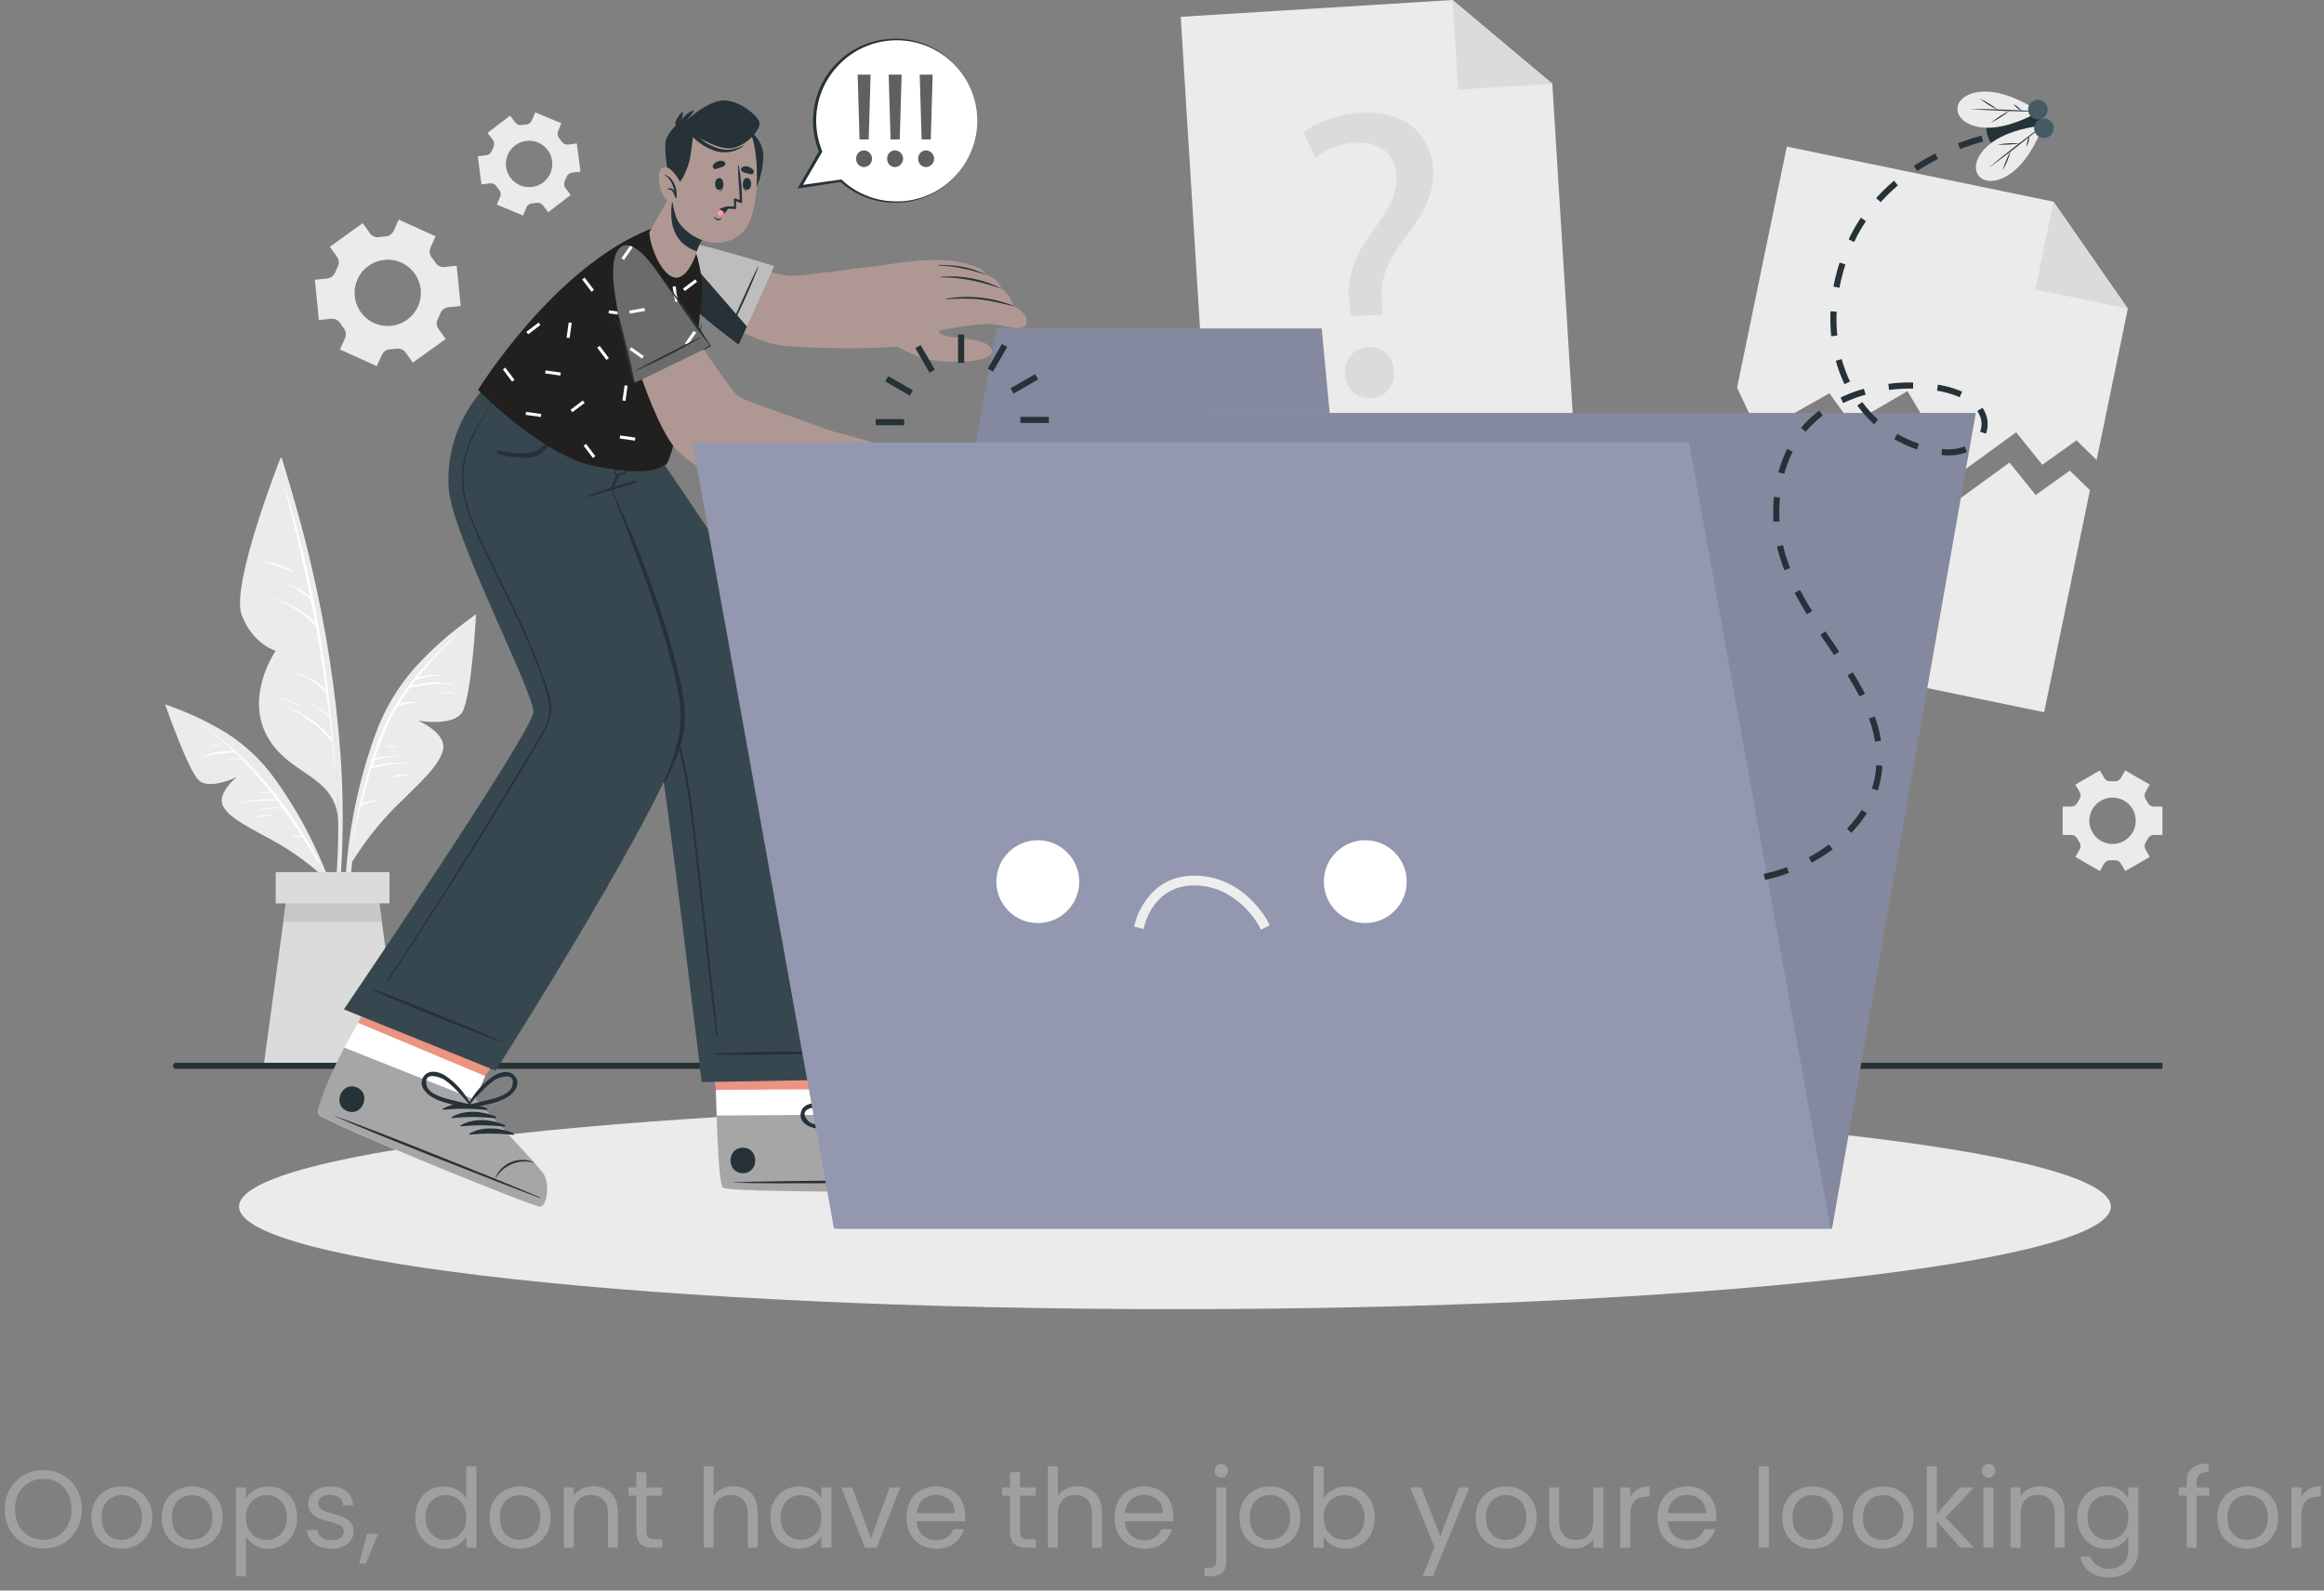 <svg width="380" height="260" viewBox="0 0 380 260" fill="none" xmlns="http://www.w3.org/2000/svg">
<rect x="0" y="0" width="380" height="260" fill="#808080" stroke="none"/>
<g clip-path="url(#clip0_144_1411)">
<path d="M347.924 50.455L342.817 75.189L339.532 71.983L333.937 75.971L329.664 70.666L320.075 77.634L311.887 63.934L302.748 69.288L299.126 64.291L287.522 70.829L284.031 63.357L292.164 23.964L335.766 32.967L347.924 50.455Z" fill="#EBEBEB"/>
<path d="M335.768 32.964L347.925 50.452L332.803 47.33L335.768 32.964Z" fill="#DBDBDB"/>
<path d="M341.73 80.132L334.24 116.421L275.51 104.298L282.944 68.298L286.436 75.77L298.039 69.232L301.662 74.229L310.801 68.882L318.989 82.581L328.577 75.611L332.851 80.917L338.445 76.929L341.73 80.132Z" fill="#EBEBEB"/>
<path d="M257.669 75.88L197.815 79.584L193.061 2.75L237.502 0L253.82 13.687L257.669 75.88Z" fill="#EBEBEB"/>
<path d="M237.501 0L253.82 13.687L238.408 14.64L237.501 0Z" fill="#DBDBDB"/>
<path d="M220.91 51.697L220.678 49.964C220.075 46.371 221.058 42.354 224.18 38.151C226.993 34.434 228.521 31.73 228.352 28.718C228.161 25.302 225.892 23.148 221.67 23.317C219.258 23.443 216.941 24.299 215.026 25.772L213.183 21.644C215.302 19.914 219.058 18.63 222.605 18.431C230.303 18 234.05 22.558 234.335 27.645C234.59 32.197 232.231 35.619 229.231 39.615C226.481 43.261 225.575 46.266 225.967 49.669L226.131 51.405L220.91 51.697ZM219.962 61.15C219.823 58.674 221.399 56.84 223.742 56.709C226.085 56.577 227.789 58.228 227.927 60.705C228.059 63.047 226.621 64.941 224.144 65.081C221.801 65.209 220.093 63.491 219.962 61.149V61.15Z" fill="#DBDBDB"/>
<path d="M71.222 38.629L65.202 35.899L64.367 37.744C64.245 38.008 64.052 38.234 63.81 38.396C63.567 38.557 63.285 38.648 62.994 38.659C62.664 38.673 62.335 38.705 62.009 38.755C61.722 38.801 61.428 38.767 61.16 38.655C60.891 38.544 60.659 38.361 60.489 38.125L59.309 36.48L53.931 40.333L55.11 41.979C55.278 42.216 55.377 42.495 55.396 42.785C55.415 43.075 55.353 43.364 55.217 43.621C55.065 43.914 54.928 44.215 54.809 44.522C54.705 44.795 54.528 45.033 54.298 45.21C54.067 45.388 53.791 45.498 53.502 45.528L51.486 45.726L52.136 52.307L54.157 52.106C54.448 52.08 54.739 52.136 55 52.266C55.261 52.396 55.48 52.596 55.634 52.843C55.721 52.98 55.812 53.114 55.907 53.247C56.002 53.379 56.1 53.509 56.2 53.635C56.385 53.859 56.503 54.129 56.542 54.416C56.582 54.704 56.541 54.996 56.425 55.262L55.584 57.12L61.606 59.851L62.445 58.003C62.567 57.738 62.76 57.513 63.003 57.351C63.245 57.19 63.528 57.099 63.819 57.09C64.148 57.075 64.475 57.044 64.8 56.995C65.087 56.949 65.38 56.983 65.649 57.095C65.917 57.206 66.149 57.389 66.319 57.624L67.499 59.27L72.877 55.418L71.697 53.771C71.53 53.534 71.431 53.255 71.412 52.966C71.393 52.676 71.455 52.387 71.591 52.13C71.742 51.838 71.877 51.538 71.996 51.232C72.099 50.959 72.276 50.721 72.507 50.543C72.738 50.365 73.013 50.255 73.303 50.225L75.323 50.025L74.673 43.443L72.653 43.643C72.363 43.668 72.073 43.613 71.813 43.483C71.553 43.353 71.335 43.154 71.182 42.907C71.094 42.77 71.001 42.635 70.906 42.501C70.81 42.367 70.712 42.237 70.612 42.112C70.427 41.887 70.308 41.615 70.269 41.327C70.229 41.038 70.27 40.744 70.388 40.477L71.222 38.629ZM67.807 44.718C68.43 45.589 68.781 46.626 68.816 47.697C68.85 48.767 68.567 49.825 68 50.734C67.434 51.644 66.611 52.365 65.635 52.807C64.658 53.248 63.573 53.391 62.516 53.215C61.459 53.04 60.477 52.556 59.696 51.823C58.914 51.09 58.367 50.142 58.125 49.098C57.882 48.055 57.954 46.962 58.332 45.96C58.71 44.957 59.377 44.089 60.248 43.466C60.826 43.051 61.481 42.755 62.173 42.593C62.866 42.432 63.584 42.409 64.286 42.525C64.988 42.641 65.66 42.895 66.264 43.271C66.868 43.647 67.392 44.139 67.806 44.718H67.807Z" fill="#EBEBEB"/>
<path d="M343.354 125.94L339.341 128.256L340.05 129.483C340.152 129.661 340.202 129.862 340.195 130.066C340.188 130.27 340.124 130.468 340.011 130.638C339.885 130.832 339.769 131.032 339.665 131.239C339.574 131.421 339.434 131.574 339.261 131.682C339.088 131.789 338.889 131.847 338.686 131.848H337.268V136.483H338.686C338.889 136.484 339.088 136.541 339.261 136.649C339.434 136.756 339.574 136.91 339.665 137.092C339.769 137.298 339.885 137.498 340.011 137.692C340.124 137.862 340.188 138.06 340.195 138.264C340.202 138.468 340.152 138.67 340.05 138.847L339.341 140.075L343.354 142.39L344.064 141.156C344.168 140.981 344.319 140.837 344.499 140.742C344.68 140.647 344.883 140.603 345.087 140.617C345.2 140.623 345.314 140.626 345.428 140.625C345.541 140.625 345.656 140.625 345.768 140.617C345.971 140.603 346.173 140.646 346.353 140.741C346.533 140.836 346.683 140.978 346.787 141.153L347.501 142.39L351.514 140.075L350.804 138.843C350.703 138.665 350.653 138.464 350.661 138.26C350.668 138.056 350.731 137.858 350.845 137.688C350.97 137.495 351.086 137.296 351.191 137.091C351.282 136.909 351.421 136.756 351.594 136.648C351.767 136.541 351.966 136.483 352.169 136.482H353.588V131.847H352.168C351.965 131.846 351.766 131.789 351.593 131.681C351.42 131.574 351.281 131.421 351.189 131.239C351.085 131.034 350.97 130.835 350.844 130.642C350.73 130.472 350.667 130.274 350.659 130.07C350.652 129.866 350.702 129.664 350.803 129.487L351.513 128.255L347.5 125.939L346.789 127.171C346.686 127.347 346.535 127.489 346.356 127.584C346.176 127.679 345.973 127.722 345.77 127.709C345.657 127.703 345.542 127.7 345.427 127.7C345.311 127.7 345.199 127.703 345.086 127.709C344.882 127.722 344.679 127.679 344.498 127.584C344.317 127.489 344.167 127.345 344.063 127.17L343.354 125.94ZM345.428 130.37C346.178 130.37 346.912 130.593 347.536 131.011C348.16 131.428 348.646 132.021 348.933 132.714C349.219 133.408 349.294 134.171 349.147 134.907C349.001 135.643 348.639 136.319 348.108 136.85C347.577 137.38 346.9 137.741 346.164 137.887C345.428 138.034 344.665 137.958 343.972 137.67C343.278 137.383 342.686 136.896 342.269 136.272C341.852 135.648 341.63 134.914 341.631 134.163C341.63 133.665 341.729 133.171 341.92 132.711C342.11 132.25 342.39 131.832 342.743 131.48C343.095 131.127 343.514 130.848 343.975 130.658C344.436 130.467 344.929 130.37 345.428 130.37V130.37Z" fill="#EBEBEB"/>
<path d="M83.401 18.908L79.718 21.722L80.58 22.849C80.703 23.012 80.778 23.205 80.798 23.408C80.817 23.611 80.78 23.816 80.691 23.999C80.59 24.208 80.501 24.421 80.424 24.64C80.357 24.832 80.239 25.002 80.081 25.131C79.924 25.26 79.734 25.343 79.532 25.37L78.125 25.553L78.723 30.149L80.13 29.966C80.332 29.941 80.537 29.973 80.723 30.058C80.908 30.142 81.066 30.277 81.179 30.446C81.31 30.637 81.45 30.821 81.6 30.997C81.734 31.151 81.823 31.339 81.856 31.54C81.889 31.741 81.866 31.948 81.788 32.137L81.243 33.447L85.521 35.225L86.067 33.909C86.147 33.722 86.278 33.56 86.445 33.442C86.611 33.325 86.807 33.256 87.011 33.243C87.123 33.234 87.237 33.222 87.35 33.207C87.464 33.192 87.576 33.174 87.687 33.154C87.886 33.114 88.093 33.131 88.283 33.201C88.473 33.272 88.641 33.394 88.766 33.554L89.634 34.688L93.317 31.874L92.453 30.744C92.33 30.581 92.255 30.387 92.237 30.184C92.218 29.981 92.256 29.777 92.346 29.594C92.447 29.386 92.536 29.174 92.613 28.957C92.68 28.765 92.799 28.595 92.957 28.466C93.114 28.337 93.304 28.255 93.505 28.227L94.912 28.044L94.314 23.448L92.907 23.631C92.705 23.656 92.501 23.625 92.315 23.541C92.13 23.457 91.972 23.323 91.858 23.154C91.728 22.964 91.588 22.782 91.438 22.607C91.303 22.453 91.213 22.265 91.18 22.063C91.146 21.861 91.168 21.654 91.246 21.465L91.791 20.151L87.513 18.373L86.967 19.686C86.886 19.873 86.756 20.034 86.59 20.152C86.424 20.269 86.228 20.338 86.025 20.351C85.912 20.36 85.798 20.372 85.684 20.387C85.57 20.402 85.458 20.419 85.346 20.44C85.146 20.48 84.939 20.463 84.747 20.392C84.556 20.321 84.388 20.198 84.263 20.038L83.401 18.908ZM86.028 23.034C86.773 22.937 87.529 23.063 88.202 23.397C88.875 23.73 89.433 24.255 89.808 24.906C90.182 25.557 90.354 26.304 90.304 27.053C90.253 27.802 89.982 28.52 89.523 29.114C89.065 29.709 88.441 30.154 87.73 30.394C87.018 30.634 86.252 30.658 85.527 30.462C84.802 30.266 84.152 29.86 83.658 29.295C83.164 28.729 82.849 28.03 82.753 27.286C82.688 26.791 82.722 26.289 82.852 25.807C82.982 25.326 83.205 24.875 83.51 24.48C83.814 24.085 84.193 23.754 84.626 23.506C85.058 23.258 85.535 23.097 86.03 23.034H86.028Z" fill="#EBEBEB"/>
<path d="M55.926 139.32C56.129 134.155 56.058 128.982 55.712 123.824C54.949 113.187 53.325 102.629 50.856 92.255C49.502 86.412 47.836 80.669 46.098 74.931C46.045 74.759 45.77 74.807 45.818 74.988C51.189 95.212 55.595 116.082 55.292 137.11C55.207 142.994 54.526 148.773 53.967 154.619C53.952 154.776 54.209 154.838 54.245 154.677C55.357 149.672 55.718 144.429 55.926 139.32Z" fill="#EBEBEB"/>
<path d="M45.821 74.988C45.821 74.988 37.684 95.642 39.506 100.495C41.327 105.348 45.082 106.385 45.082 106.385C45.082 106.385 40.103 113.493 43.582 120.159C47.062 126.826 54.79 126.51 55.304 134.069C55.306 134.069 55.736 102.464 45.821 74.988Z" fill="#EBEBEB"/>
<path d="M54.421 121.019C54.431 120.984 54.428 120.946 54.413 120.912C53.344 106.811 50.697 92.875 46.522 79.364C46.51 79.324 46.444 79.337 46.456 79.378C48.067 85.42 49.491 91.494 50.725 97.601C49.633 96.565 48.297 95.82 46.842 95.435C46.836 95.433 46.83 95.433 46.825 95.436C46.819 95.438 46.815 95.443 46.813 95.448C46.811 95.454 46.812 95.46 46.814 95.465C46.816 95.47 46.821 95.475 46.827 95.477C48.357 96.039 49.731 96.958 50.837 98.156C51.075 99.353 51.306 100.551 51.531 101.75C49.712 99.718 47.19 98.707 44.667 97.751C44.661 97.75 44.654 97.751 44.649 97.755C44.643 97.758 44.639 97.763 44.637 97.77C44.634 97.776 44.634 97.782 44.636 97.789C44.638 97.795 44.642 97.8 44.648 97.804C47.275 98.874 49.893 100.253 51.673 102.517C52.294 105.944 52.839 109.383 53.308 112.834C51.993 111.457 50.308 110.491 48.455 110.053C48.399 110.039 48.367 110.123 48.425 110.14C50.336 110.691 52.046 111.786 53.346 113.292C53.355 113.301 53.365 113.308 53.376 113.315C53.539 114.528 53.692 115.743 53.836 116.96C52.819 116.1 51.671 115.407 50.435 114.909C50.402 114.895 50.382 114.947 50.417 114.962C51.676 115.508 52.829 116.271 53.823 117.216C53.837 117.23 53.852 117.228 53.867 117.234C54.002 118.391 54.137 119.547 54.254 120.706C52.421 118.492 50.042 116.793 47.353 115.779C47.299 115.758 47.272 115.84 47.323 115.862C49.98 117.032 52.313 118.828 54.125 121.095C54.144 121.121 54.171 121.141 54.202 121.15C54.233 121.16 54.266 121.159 54.296 121.149C54.472 122.926 54.627 124.706 54.76 126.489C54.76 126.513 54.802 126.516 54.8 126.489C54.696 124.667 54.57 122.844 54.421 121.019Z" fill="white"/>
<path d="M47.883 93.382C46.41 92.466 44.727 91.942 42.995 91.859C42.954 91.855 42.951 91.912 42.99 91.921C44.664 92.232 46.289 92.763 47.824 93.499C47.894 93.529 47.944 93.424 47.883 93.382Z" fill="white"/>
<path d="M48.871 115.248C47.738 114.601 46.493 114.175 45.201 113.994C45.156 113.986 45.153 114.055 45.196 114.063C46.46 114.315 47.681 114.744 48.825 115.336C48.877 115.36 48.919 115.277 48.871 115.248Z" fill="white"/>
<path d="M77.316 100.832C73.876 103.211 70.716 105.973 67.898 109.065C64.993 112.336 62.75 116.14 61.293 120.266C58.202 128.868 56.54 137.918 56.373 147.057C56.269 152.118 56.756 157.174 57.824 162.122C57.831 162.16 57.852 162.193 57.884 162.214C57.915 162.235 57.954 162.244 57.991 162.236C58.028 162.229 58.061 162.208 58.083 162.176C58.104 162.145 58.112 162.106 58.105 162.069C56.778 153.337 56.828 144.451 58.253 135.734C59.652 127.19 61.846 117.895 67.278 110.952C70.235 107.171 73.922 104.197 77.567 101.123C77.758 100.957 77.513 100.693 77.316 100.832Z" fill="#EBEBEB"/>
<path d="M57.57 140.903C59.528 137.734 61.831 134.791 64.435 132.128C68.505 128.058 71.934 125.166 72.463 122.474C72.991 119.783 68.385 117.801 68.385 117.801C68.385 117.801 74.018 118.812 75.559 116.449C77.101 114.085 77.845 100.392 77.845 100.392C77.845 100.392 67.598 107.709 62.822 117.965C58.047 128.221 57.57 140.903 57.57 140.903Z" fill="#EBEBEB"/>
<path d="M74.299 103.903C69.988 108.137 65.648 112.65 63.109 118.214C62.242 120.136 61.486 122.106 60.846 124.115C60.846 124.118 60.846 124.121 60.842 124.124C60.712 124.529 60.579 124.933 60.456 125.34C60.444 125.361 60.436 125.383 60.435 125.407C59.229 129.565 58.258 133.788 57.524 138.055C57.519 138.082 57.56 138.096 57.566 138.068C58.007 135.934 58.494 133.775 59.038 131.624C59.059 131.624 59.08 131.62 59.099 131.612C59.955 131.246 60.862 131.016 61.789 130.929C61.85 130.924 61.845 130.817 61.783 130.822C60.878 130.864 59.984 131.027 59.123 131.308C59.619 129.369 60.159 127.435 60.766 125.528C62.757 125.046 64.795 124.78 66.843 124.734C66.864 124.734 66.868 124.702 66.847 124.701C64.84 124.608 62.831 124.779 60.869 125.208C60.976 124.881 61.083 124.556 61.194 124.23C62.526 123.912 63.877 123.683 65.238 123.545C65.263 123.542 65.261 123.501 65.238 123.501C63.906 123.527 62.579 123.688 61.278 123.982C61.836 122.333 62.439 120.706 63.107 119.121C63.661 117.825 64.308 116.57 65.041 115.366C66.121 115.097 67.217 114.901 68.322 114.779C68.354 114.776 68.35 114.726 68.319 114.726C67.287 114.647 66.249 114.749 65.252 115.029C65.791 114.158 66.358 113.306 66.964 112.479C69.262 111.971 71.591 111.499 73.942 111.94C73.983 111.947 73.995 111.879 73.957 111.868C71.72 111.281 69.498 111.62 67.272 112.06C67.515 111.737 67.763 111.42 68.014 111.099C69.406 110.671 70.852 110.443 72.308 110.425C72.314 110.425 72.319 110.422 72.323 110.418C72.328 110.414 72.33 110.409 72.331 110.403C72.332 110.397 72.33 110.391 72.326 110.386C72.323 110.382 72.318 110.378 72.312 110.377C70.967 110.254 69.611 110.374 68.309 110.733C70.21 108.372 72.308 106.155 74.383 103.963C74.477 103.861 74.402 103.802 74.299 103.903Z" fill="white"/>
<path d="M74.184 113.236C73.51 113.138 72.827 113.114 72.147 113.165C72.13 113.168 72.115 113.178 72.104 113.192C72.093 113.206 72.088 113.223 72.089 113.24C72.09 113.258 72.097 113.274 72.109 113.287C72.121 113.3 72.137 113.308 72.154 113.31C72.829 113.33 73.503 113.279 74.178 113.316C74.188 113.316 74.198 113.312 74.206 113.305C74.213 113.299 74.218 113.289 74.218 113.279C74.219 113.269 74.216 113.259 74.21 113.251C74.204 113.243 74.195 113.237 74.184 113.236Z" fill="white"/>
<path d="M66.809 126.52C65.727 126.545 64.658 126.76 63.651 127.154C63.626 127.163 63.64 127.208 63.666 127.199C64.709 126.951 65.764 126.85 66.814 126.676C66.833 126.673 66.849 126.663 66.861 126.648C66.873 126.633 66.879 126.615 66.878 126.596C66.877 126.577 66.87 126.559 66.858 126.546C66.845 126.532 66.828 126.523 66.809 126.52Z" fill="white"/>
<path d="M64.599 121.931C64.149 121.926 63.7 121.966 63.258 122.052C63.248 122.054 63.24 122.059 63.234 122.067C63.228 122.074 63.225 122.084 63.226 122.094C63.226 122.103 63.23 122.112 63.237 122.119C63.243 122.126 63.252 122.131 63.262 122.132C63.711 122.156 64.161 122.135 64.605 122.069C64.622 122.066 64.637 122.057 64.647 122.043C64.657 122.03 64.663 122.014 64.662 121.997C64.661 121.98 64.654 121.964 64.642 121.952C64.631 121.94 64.615 121.932 64.599 121.931Z" fill="white"/>
<path d="M27.53 115.362C30.864 116.492 34.059 117.996 37.054 119.845C40.162 121.821 42.857 124.381 44.989 127.384C49.479 133.63 52.915 140.569 55.163 147.926C56.417 151.998 57.191 156.203 57.471 160.454C57.473 160.486 57.463 160.517 57.443 160.54C57.422 160.564 57.393 160.579 57.362 160.582C57.331 160.585 57.299 160.576 57.275 160.556C57.251 160.536 57.235 160.507 57.231 160.476C56.287 153.103 54.193 145.923 51.025 139.198C47.918 132.607 43.993 125.592 37.993 121.228C34.726 118.852 31.055 117.297 27.394 115.651C27.203 115.567 27.338 115.296 27.53 115.362Z" fill="#EBEBEB"/>
<path d="M52.772 143.225C50.454 141.114 47.911 139.266 45.188 137.712C40.953 135.36 37.511 133.812 36.46 131.756C35.41 129.7 38.68 127.031 38.68 127.031C38.68 127.031 34.357 129.151 32.561 127.595C30.765 126.038 27 115.129 27 115.129C27 115.129 36.984 118.681 43.219 125.878C49.453 133.074 52.772 143.225 52.772 143.225Z" fill="#EBEBEB"/>
<path d="M52.252 140.977C47.258 131.604 40.594 123.125 31.464 117.528C31.463 117.528 31.462 117.528 31.462 117.528C31.461 117.528 31.46 117.529 31.46 117.529C31.459 117.53 31.459 117.531 31.459 117.532C31.459 117.533 31.459 117.533 31.46 117.534C33.844 119.067 36.081 120.818 38.143 122.764C36.285 122.664 34.434 123.054 32.775 123.897C32.771 123.899 32.768 123.902 32.765 123.905C32.763 123.908 32.76 123.911 32.759 123.915C32.758 123.919 32.757 123.923 32.757 123.927C32.758 123.931 32.759 123.935 32.761 123.939C32.762 123.943 32.765 123.946 32.768 123.949C32.771 123.951 32.774 123.953 32.778 123.955C32.782 123.956 32.786 123.957 32.79 123.956C32.794 123.956 32.798 123.955 32.802 123.953C34.566 123.291 36.441 122.974 38.325 123.02C38.348 123.019 38.37 123.01 38.388 122.996C38.712 123.304 39.032 123.615 39.348 123.931C38.383 123.976 37.423 124.104 36.48 124.312C36.475 124.313 36.471 124.317 36.468 124.321C36.466 124.325 36.465 124.33 36.466 124.335C36.467 124.34 36.47 124.344 36.474 124.347C36.478 124.35 36.483 124.352 36.488 124.351C37.486 124.163 38.502 124.08 39.518 124.102C41.188 125.793 42.76 127.578 44.227 129.448C43.556 129.354 42.873 129.404 42.222 129.594C42.212 129.596 42.203 129.602 42.197 129.61C42.191 129.619 42.189 129.629 42.191 129.639C42.193 129.649 42.199 129.658 42.207 129.664C42.216 129.669 42.226 129.672 42.236 129.67C42.947 129.588 43.664 129.579 44.377 129.64C44.651 129.988 44.927 130.334 45.195 130.686C43.157 130.561 41.111 130.759 39.135 131.273C39.132 131.274 39.129 131.275 39.126 131.277C39.124 131.279 39.121 131.281 39.12 131.283C39.118 131.286 39.117 131.289 39.116 131.292C39.116 131.295 39.116 131.298 39.116 131.301C39.117 131.304 39.118 131.307 39.12 131.31C39.121 131.312 39.124 131.315 39.126 131.316C39.129 131.318 39.132 131.319 39.135 131.32C39.138 131.32 39.141 131.32 39.144 131.32C41.193 130.919 43.285 130.784 45.368 130.916C45.623 131.254 45.864 131.601 46.115 131.943C44.899 131.913 43.685 132.052 42.508 132.356C42.462 132.367 42.475 132.438 42.522 132.428C43.748 132.161 45.005 132.064 46.258 132.137C47.332 133.617 48.36 135.129 49.349 136.661C48.822 136.566 48.279 136.599 47.766 136.756C47.761 136.758 47.757 136.761 47.754 136.766C47.751 136.771 47.75 136.776 47.751 136.782C47.752 136.787 47.755 136.792 47.759 136.795C47.764 136.799 47.769 136.8 47.775 136.8C48.347 136.755 48.922 136.782 49.488 136.88C50.377 138.265 51.235 139.661 52.06 141.069C52.126 141.19 52.318 141.101 52.252 140.977Z" fill="white"/>
<path d="M44.484 133.202C43.503 133.135 42.519 133.256 41.583 133.557C41.557 133.566 41.563 133.606 41.591 133.6C42.545 133.44 43.507 133.341 44.473 133.305C44.485 133.303 44.495 133.297 44.504 133.289C44.512 133.28 44.517 133.269 44.518 133.257C44.519 133.246 44.516 133.234 44.51 133.224C44.504 133.214 44.495 133.206 44.484 133.202Z" fill="white"/>
<path d="M35.774 121.78C35.327 121.745 34.877 121.771 34.437 121.857C34.383 121.865 34.401 121.942 34.452 121.936C34.892 121.89 35.325 121.906 35.766 121.893C35.78 121.893 35.794 121.888 35.805 121.878C35.816 121.868 35.822 121.855 35.823 121.84C35.825 121.826 35.82 121.812 35.811 121.8C35.802 121.789 35.789 121.782 35.774 121.78Z" fill="white"/>
<path d="M65.65 174.222H43.112L46.326 150.682L47.147 144.646H61.615L62.436 150.682L65.65 174.222Z" fill="#DBDBDB"/>
<path d="M62.436 150.682H46.326L47.147 144.647H61.615L62.436 150.682Z" fill="#C7C7C7"/>
<path d="M63.684 142.553H45.078V147.665H63.684V142.553Z" fill="#DBDBDB"/>
<path d="M28.785 174.222H353.308" stroke="#263238" stroke-linecap="round" stroke-linejoin="round"/>
<path d="M192.114 214.001C276.631 214.001 345.146 206.493 345.146 197.232C345.146 187.971 276.631 180.463 192.114 180.463C107.596 180.463 39.081 187.971 39.081 197.232C39.081 206.493 107.596 214.001 192.114 214.001Z" fill="#EBEBEB"/>
<path d="M156.49 194.452C155.246 194.874 119.589 194.999 118.225 194.145C117.706 193.824 117.385 188.631 117.175 182.346C117.129 180.989 117.09 179.588 117.06 178.164L114.168 159.145L138.005 158.992L140.255 178.015L140.164 182.199C140.164 182.199 153.838 188.257 155.232 189.355C156.626 190.453 157.735 194.032 156.49 194.452Z" fill="#EB9481"/>
<path d="M156.49 194.453C155.246 194.874 119.589 194.999 118.225 194.145C117.595 193.75 117.251 186.168 117.06 178.164L140.255 178.015L140.164 182.199C140.164 182.199 153.838 188.257 155.232 189.355C156.626 190.453 157.735 194.032 156.49 194.453Z" fill="white"/>
<path d="M156.49 194.452C155.246 194.874 119.589 194.999 118.225 194.145C117.706 193.824 117.385 188.631 117.175 182.346L140.164 182.199C140.164 182.199 153.838 188.257 155.232 189.355C156.626 190.453 157.735 194.032 156.49 194.452Z" fill="#A6A6A6"/>
<path d="M155.974 193.028C149.997 192.903 125.874 192.959 119.955 193.289C119.907 193.289 119.907 193.325 119.955 193.327C125.879 193.581 149.999 193.327 155.974 193.126C156.101 193.122 156.1 193.031 155.974 193.028Z" fill="#263238"/>
<path d="M152.935 188.08C152.27 188.065 151.61 188.188 150.995 188.442C150.381 188.695 149.825 189.074 149.365 189.553C148.529 190.408 148.054 191.553 148.04 192.749C148.04 192.784 148.107 192.785 148.112 192.749C148.311 191.565 148.889 190.477 149.758 189.649C150.628 188.82 151.743 188.297 152.936 188.156C152.946 188.156 152.955 188.152 152.962 188.145C152.969 188.138 152.973 188.128 152.973 188.118C152.973 188.108 152.969 188.098 152.962 188.091C152.955 188.084 152.945 188.08 152.935 188.08Z" fill="#263238"/>
<path d="M142.486 182.785C140.093 182.76 137.322 183.615 135.843 185.577C135.785 185.652 135.896 185.733 135.965 185.696C138.053 184.593 140.254 183.716 142.529 183.081C142.565 183.071 142.596 183.049 142.616 183.018C142.636 182.987 142.644 182.95 142.639 182.914C142.633 182.877 142.615 182.844 142.587 182.821C142.558 182.797 142.522 182.784 142.486 182.785Z" fill="#263238"/>
<path d="M144.336 183.499C141.943 183.474 139.172 184.328 137.692 186.29C137.635 186.366 137.746 186.447 137.815 186.41C139.903 185.306 142.104 184.429 144.379 183.795C144.414 183.785 144.445 183.763 144.465 183.732C144.485 183.701 144.494 183.664 144.488 183.628C144.483 183.591 144.465 183.558 144.436 183.534C144.408 183.511 144.372 183.498 144.336 183.499Z" fill="#263238"/>
<path d="M146.185 184.213C143.792 184.187 141.021 185.042 139.541 187.004C139.484 187.08 139.595 187.16 139.664 187.123C141.752 186.02 143.953 185.143 146.228 184.508C146.264 184.499 146.295 184.476 146.315 184.445C146.335 184.415 146.343 184.377 146.338 184.341C146.332 184.305 146.314 184.271 146.286 184.248C146.257 184.224 146.221 184.211 146.185 184.213Z" fill="#263238"/>
<path d="M148.034 184.926C145.641 184.901 142.871 185.755 141.391 187.717C141.333 187.793 141.444 187.874 141.513 187.837C143.602 186.733 145.802 185.856 148.078 185.222C148.113 185.212 148.144 185.19 148.164 185.159C148.184 185.128 148.192 185.091 148.187 185.054C148.182 185.018 148.163 184.985 148.135 184.961C148.107 184.938 148.071 184.925 148.034 184.926Z" fill="#263238"/>
<path d="M121.458 187.606C118.773 187.624 118.796 191.795 121.484 191.778C124.173 191.761 124.146 187.589 121.458 187.606Z" fill="#263238"/>
<path d="M145.049 176.392C143.834 175.392 142.312 176.379 141.569 177.424C140.327 179.242 139.584 181.354 139.416 183.55C139.415 183.559 139.417 183.569 139.42 183.579C139.424 183.588 139.43 183.596 139.437 183.603C139.444 183.609 139.453 183.614 139.462 183.617C139.472 183.619 139.482 183.62 139.492 183.618C139.501 183.663 139.521 183.705 139.55 183.741C139.579 183.776 139.616 183.804 139.658 183.823C139.7 183.842 139.746 183.85 139.792 183.848C139.838 183.846 139.882 183.832 139.922 183.81C141.622 182.625 143.585 181.568 144.87 179.9C145.62 178.925 146.197 177.338 145.049 176.392ZM142.131 181.487C141.31 182.09 140.463 182.649 139.664 183.282C140.049 182.077 140.494 180.892 140.999 179.732C141.251 179.174 141.541 178.634 141.867 178.115C142.384 177.323 144.725 175.315 144.973 177.917C145.11 179.352 143.111 180.769 142.131 181.487Z" fill="#263238"/>
<path d="M133.476 184.458C135.557 184.77 137.706 184.169 139.752 183.845C139.797 183.834 139.838 183.812 139.873 183.782C139.908 183.752 139.935 183.714 139.952 183.672C139.969 183.629 139.977 183.583 139.973 183.537C139.969 183.492 139.954 183.447 139.93 183.408C139.938 183.403 139.945 183.396 139.95 183.387C139.955 183.379 139.958 183.369 139.959 183.36C139.96 183.35 139.958 183.34 139.954 183.331C139.95 183.322 139.944 183.314 139.937 183.307C138.294 181.842 136.294 180.834 134.139 180.385C132.878 180.147 131.097 180.492 130.915 182.054C130.743 183.532 132.259 184.275 133.476 184.458ZM132.026 183.101C130.401 181.054 133.48 180.878 134.402 181.09C134.996 181.238 135.58 181.427 136.148 181.654C137.316 182.14 138.459 182.685 139.572 183.286C138.558 183.384 137.56 183.568 136.55 183.703C135.347 183.864 132.923 184.23 132.026 183.101Z" fill="#263238"/>
<path d="M79.141 71.23C79.141 71.23 106.823 118.323 107.565 121.629C108.703 126.709 114.741 176.885 114.741 176.885L143.545 176.366C143.545 176.366 138.582 132.127 133.879 117.553C130.492 107.055 106.062 72.238 106.062 72.238L79.141 71.23Z" fill="#37474F"/>
<path d="M140.926 171.951C136.789 171.922 122.131 171.757 116.625 172.272C116.583 172.276 116.584 172.345 116.625 172.351C118.52 172.623 136.792 172.2 140.927 172.067C140.934 172.067 140.942 172.066 140.949 172.063C140.956 172.06 140.962 172.055 140.967 172.05C140.973 172.044 140.977 172.038 140.98 172.031C140.983 172.024 140.984 172.016 140.984 172.009C140.984 172.001 140.982 171.994 140.979 171.987C140.976 171.98 140.972 171.973 140.967 171.968C140.961 171.963 140.955 171.958 140.948 171.956C140.941 171.953 140.933 171.951 140.926 171.951Z" fill="#263238"/>
<path d="M83.866 75.553C85.681 78.398 87.594 81.184 89.448 84.004C91.303 86.825 93.153 89.652 94.978 92.493C98.624 98.172 102.186 103.902 105.663 109.684C107.351 112.347 108.795 115.157 109.978 118.079C111.062 121.012 111.875 124.037 112.408 127.118C112.972 130.209 113.344 133.33 113.695 136.45C114.069 139.773 114.44 143.095 114.808 146.418L117.085 166.814C117.178 167.648 117.267 168.482 117.351 169.317C117.364 169.439 117.145 169.463 117.129 169.341C116.282 162.585 115.578 155.809 114.808 149.045L113.661 138.942C113.304 135.811 112.967 132.676 112.48 129.561C112.032 126.492 111.354 123.46 110.452 120.492C109.455 117.416 108.119 114.46 106.47 111.679C103.132 105.922 99.6 100.264 96.066 94.619C92.502 88.927 88.908 83.252 85.178 77.658C84.718 76.967 84.254 76.281 83.777 75.601C83.74 75.548 83.831 75.499 83.866 75.553Z" fill="#263238"/>
<path d="M88.216 197.23C86.902 197.15 52.992 183.411 52.049 182.109C52.008 182.032 51.99 181.945 51.996 181.858C52.002 180.692 54.35 176.611 56.313 171.256C56.436 170.913 57.311 169.325 58.525 167.181C61.865 161.296 67.772 151.212 67.772 151.212L89.936 160.018L79.328 175.899L77.676 179.741C77.676 179.741 88.078 190.491 88.957 192.029C89.835 193.568 89.524 197.305 88.216 197.23Z" fill="#EB9481"/>
<path d="M88.216 197.23C86.902 197.15 52.992 183.411 52.049 182.109C52.008 182.032 51.99 181.945 51.996 181.858C52.002 180.692 54.35 176.611 56.313 171.256C56.436 170.913 57.311 169.325 58.525 167.181L79.328 175.899L77.676 179.742C77.676 179.742 88.078 190.491 88.957 192.03C89.835 193.569 89.524 197.305 88.216 197.23Z" fill="white"/>
<path d="M88.214 197.228C86.902 197.151 52.993 183.411 52.05 182.108C51.69 181.616 53.206 176.984 56.312 171.257L77.677 179.743C77.677 179.743 88.08 190.489 88.96 192.029C89.841 193.569 89.525 197.304 88.214 197.228Z" fill="#A6A6A6"/>
<path d="M88.269 195.714C82.775 193.355 60.393 184.358 54.783 182.443C54.737 182.428 54.725 182.458 54.769 182.478C60.163 184.936 82.618 193.751 88.231 195.805C88.352 195.847 88.385 195.763 88.269 195.714Z" fill="#263238"/>
<path d="M87.308 189.987C86.698 189.724 86.039 189.59 85.375 189.594C84.71 189.599 84.053 189.741 83.446 190.012C82.35 190.492 81.481 191.375 81.019 192.478C81.007 192.511 81.068 192.536 81.086 192.504C81.715 191.481 82.659 190.69 83.776 190.248C84.893 189.807 86.123 189.74 87.281 190.057C87.29 190.061 87.3 190.06 87.31 190.056C87.319 190.052 87.326 190.045 87.329 190.036C87.333 190.026 87.333 190.016 87.329 190.007C87.325 189.998 87.317 189.991 87.308 189.987Z" fill="#263238"/>
<path d="M79.608 181.159C77.4 180.238 74.511 179.99 72.403 181.254C72.322 181.303 72.392 181.418 72.472 181.411C74.822 181.171 77.19 181.183 79.537 181.447C79.573 181.45 79.609 181.441 79.638 181.42C79.667 181.399 79.688 181.368 79.696 181.333C79.705 181.299 79.701 181.262 79.685 181.23C79.668 181.198 79.641 181.173 79.608 181.159Z" fill="#263238"/>
<path d="M81.053 182.514C78.844 181.594 75.955 181.346 73.848 182.609C73.766 182.658 73.837 182.774 73.917 182.766C76.266 182.526 78.635 182.538 80.982 182.802C81.017 182.806 81.053 182.796 81.083 182.776C81.112 182.755 81.133 182.724 81.142 182.689C81.15 182.654 81.146 182.617 81.13 182.585C81.113 182.553 81.086 182.528 81.053 182.514Z" fill="#263238"/>
<path d="M82.502 183.869C80.293 182.949 77.404 182.701 75.297 183.964C75.216 184.013 75.287 184.129 75.366 184.121C77.716 183.881 80.084 183.893 82.431 184.158C82.467 184.161 82.503 184.151 82.532 184.13C82.561 184.109 82.582 184.079 82.59 184.044C82.599 184.009 82.595 183.972 82.579 183.94C82.562 183.908 82.535 183.883 82.502 183.869Z" fill="#263238"/>
<path d="M83.949 185.227C81.74 184.306 78.851 184.058 76.744 185.322C76.662 185.371 76.733 185.486 76.813 185.478C79.162 185.239 81.531 185.251 83.878 185.515C83.913 185.518 83.949 185.508 83.978 185.488C84.007 185.467 84.028 185.436 84.037 185.401C84.045 185.366 84.041 185.33 84.025 185.298C84.009 185.266 83.982 185.24 83.949 185.227Z" fill="#263238"/>
<path d="M58.307 177.739C55.813 176.748 54.269 180.621 56.767 181.616C59.265 182.611 60.806 178.732 58.307 177.739Z" fill="#263238"/>
<path d="M84.383 176.194C83.632 174.811 81.851 175.155 80.77 175.845C78.937 177.064 77.456 178.744 76.477 180.716C76.472 180.725 76.47 180.735 76.47 180.744C76.469 180.754 76.472 180.764 76.476 180.773C76.48 180.782 76.487 180.79 76.494 180.796C76.502 180.802 76.511 180.806 76.521 180.808C76.505 180.985 76.639 181.194 76.849 181.146C78.868 180.686 81.084 180.445 82.902 179.378C83.963 178.756 85.093 177.502 84.383 176.194ZM79.767 179.823C78.779 180.074 77.786 180.274 76.807 180.561C77.616 179.589 78.474 178.658 79.377 177.772C79.82 177.349 80.292 176.957 80.789 176.598C81.565 176.057 84.489 175.075 83.742 177.579C83.33 178.96 80.946 179.524 79.767 179.823V179.823Z" fill="#263238"/>
<path d="M70.629 179.329C72.444 180.4 74.659 180.649 76.677 181.115C76.886 181.164 77.021 180.955 77.006 180.777C77.016 180.775 77.025 180.771 77.033 180.765C77.04 180.759 77.047 180.752 77.051 180.743C77.055 180.734 77.058 180.724 77.058 180.714C77.057 180.704 77.055 180.695 77.05 180.686C76.077 178.711 74.602 177.027 72.772 175.803C71.693 175.109 69.913 174.76 69.158 176.14C68.444 177.446 69.57 178.703 70.629 179.329ZM69.795 177.527C69.055 175.019 71.976 176.012 72.751 176.555C73.246 176.915 73.717 177.309 74.159 177.732C75.059 178.621 75.914 179.555 76.72 180.529C75.743 180.24 74.75 180.036 73.763 179.782C72.586 179.48 70.202 178.91 69.795 177.527Z" fill="#263238"/>
<path d="M81.039 175.01L56.23 164.993C56.23 164.993 86.99 119.765 87.218 116.398C87.419 113.417 73.909 87.468 73.376 79.906C72.802 71.744 76.732 65.427 81.05 61.508L106.643 72.386C106.643 72.386 103.942 76.709 99.687 79.111C99.687 79.111 112.812 109.104 112.069 118.327C111.319 127.602 81.039 175.01 81.039 175.01Z" fill="#37474F"/>
<path d="M82.141 170.292C78.554 168.749 79.605 169.142 76 167.639C74.239 166.904 62.64 162.083 60.875 161.686C60.866 161.686 60.857 161.688 60.849 161.692C60.842 161.697 60.836 161.704 60.833 161.712C60.829 161.72 60.829 161.73 60.831 161.738C60.833 161.747 60.838 161.754 60.845 161.76C62.388 162.705 74.067 167.323 75.844 168.024C79.477 169.456 78.45 169.005 82.099 170.397C82.106 170.4 82.113 170.402 82.12 170.401C82.128 170.401 82.135 170.4 82.142 170.397C82.149 170.394 82.155 170.39 82.16 170.385C82.165 170.379 82.17 170.373 82.172 170.366C82.175 170.359 82.177 170.352 82.177 170.344C82.177 170.337 82.175 170.33 82.172 170.323C82.169 170.316 82.165 170.31 82.16 170.304C82.154 170.299 82.148 170.295 82.141 170.292Z" fill="#263238"/>
<path d="M103.901 78.564C101.236 79.184 98.63 80.03 96.109 81.092C96.089 81.1 96.073 81.115 96.064 81.134C96.055 81.153 96.054 81.175 96.061 81.195C96.068 81.215 96.082 81.232 96.101 81.241C96.12 81.251 96.142 81.253 96.162 81.247C98.777 80.484 101.439 79.77 104.007 78.867C104.048 78.853 104.081 78.824 104.099 78.785C104.117 78.747 104.12 78.703 104.106 78.662C104.091 78.622 104.062 78.589 104.023 78.571C103.985 78.552 103.941 78.55 103.901 78.564Z" fill="#263238"/>
<path d="M100.864 77.511C100.615 77.953 100.396 78.411 100.207 78.882C100.023 79.24 99.909 79.63 99.871 80.031C99.871 80.108 99.978 80.127 100.023 80.08C100.291 79.754 100.507 79.389 100.663 78.997C100.881 78.574 101.108 78.156 101.313 77.728C101.452 77.443 101.02 77.24 100.864 77.511Z" fill="#263238"/>
<path d="M101.173 75.105C101.33 74.711 101.488 74.318 101.653 73.928C101.825 73.524 102.027 73.127 102.164 72.71C102.186 72.644 102.289 72.688 102.263 72.754C102.107 73.148 102.005 73.569 101.879 73.975C101.754 74.38 101.62 74.787 101.486 75.191C101.235 75.944 100.928 76.692 100.605 77.418C101.025 77.441 101.444 77.368 101.832 77.205C102.223 76.957 102.526 76.593 102.699 76.164C102.924 75.723 103.132 75.272 103.364 74.836C103.644 74.362 103.882 73.865 104.074 73.351C104.096 73.284 104.198 73.329 104.174 73.395C103.826 74.49 103.37 75.547 102.811 76.551C102.575 76.942 102.384 77.351 101.95 77.502C101.475 77.635 100.977 77.668 100.489 77.6C100.429 77.617 100.352 77.578 100.373 77.505C100.599 76.692 100.866 75.891 101.173 75.105Z" fill="#263238"/>
<path d="M100.087 80.089C100.994 82.017 101.795 83.939 102.648 85.86C103.479 87.737 104.257 89.636 105.013 91.545C106.539 95.402 107.906 99.33 109.106 103.3C109.699 105.265 110.244 107.244 110.74 109.237C111.279 111.228 111.675 113.256 111.925 115.304C112.145 117.346 111.97 119.411 111.411 121.388C110.823 123.34 110.068 125.237 109.152 127.059C108.596 128.213 108.405 128.057 108.672 127.475C109.435 125.82 111.436 120.811 111.291 116.599C111.17 114.57 110.853 112.558 110.344 110.591C109.876 108.574 109.346 106.573 108.769 104.586C107.633 100.67 106.282 96.832 104.893 93C104.115 90.853 103.28 88.727 102.492 86.585C101.696 84.426 100.876 82.484 99.993 80.127C99.992 80.116 99.995 80.105 100.001 80.096C100.007 80.086 100.015 80.078 100.026 80.074C100.036 80.07 100.048 80.069 100.059 80.072C100.07 80.074 100.079 80.081 100.087 80.089Z" fill="#263238"/>
<path d="M81.25 73.721C81.695 73.556 82.311 73.827 82.764 73.905C83.921 74.101 85.099 74.14 86.266 74.022C86.85 74.006 87.421 73.855 87.936 73.58C88.78 72.966 89.502 72.199 90.064 71.319C90.742 70.424 91.3 69.444 91.725 68.405C91.748 68.343 91.837 68.385 91.818 68.447C91.631 69.042 91.493 69.641 91.255 70.223C91.024 70.769 90.75 71.295 90.436 71.797C89.921 72.805 89.161 73.668 88.226 74.305C87.197 74.892 85.871 74.858 84.723 74.792C84.059 74.753 83.399 74.665 82.748 74.528C82.278 74.429 81.489 74.354 81.189 73.941C81.175 73.923 81.167 73.903 81.163 73.881C81.159 73.859 81.16 73.837 81.165 73.816C81.171 73.794 81.182 73.775 81.197 73.758C81.211 73.742 81.23 73.729 81.25 73.721Z" fill="#263238"/>
<path d="M63.313 160.264C67.39 154.093 71.393 147.873 75.321 141.605C79.261 135.321 83.135 128.997 86.942 122.632C87.854 121.111 88.909 119.59 89.496 117.905C90.136 116.073 89.772 114.299 89.193 112.507C88.108 109.228 86.837 106.013 85.386 102.878C83.956 99.725 82.415 96.623 80.9 93.51C79.397 90.424 77.798 87.326 76.657 84.081C75.568 80.982 75.154 77.768 75.99 74.554C76.819 71.364 78.613 68.501 80.486 65.828C80.98 65.123 81.483 64.424 81.98 63.72C82.018 63.667 82.099 63.731 82.06 63.785C79.995 66.571 77.982 69.52 76.772 72.792C76.153 74.405 75.807 76.11 75.748 77.837C75.738 79.589 76.01 81.331 76.554 82.997C77.558 86.241 79.142 89.313 80.619 92.362C82.129 95.479 83.678 98.576 85.134 101.718C86.622 104.87 87.944 108.098 89.093 111.389C89.594 112.857 90.153 114.394 90.12 115.968C90.084 117.692 89.261 119.244 88.409 120.697C84.698 127.024 80.847 133.272 76.948 139.483C73.034 145.718 69.048 151.908 64.989 158.052C64.478 158.827 63.966 159.601 63.453 160.375C63.387 160.473 63.249 160.36 63.313 160.264Z" fill="#263238"/>
<path d="M108.064 43.621C110.374 48.691 122.043 55.678 127.509 56.429C131.44 56.969 143.38 57.155 147.475 56.53C152.27 55.797 148.606 42.851 145.771 43.183C137.979 44.094 131.364 45.108 129.283 45.108C126.744 45.108 112.999 40.696 111.343 40.075C107.29 38.557 106.754 40.745 108.064 43.621Z" fill="#AF9893"/>
<path d="M108.136 44.964C111.06 49.291 120.785 56.366 120.785 56.366L122.133 53.377L126.598 43.496C126.598 43.496 117.67 40.678 111.795 39.424C111.103 39.267 110.4 39.166 109.692 39.124C105.94 38.921 105.614 41.24 108.136 44.964Z" fill="#BDBDBD"/>
<path d="M108.136 44.964C111.06 49.291 120.785 56.366 120.785 56.366L122.133 53.377C118.508 49.169 112.912 42.791 109.692 39.124C105.94 38.921 105.614 41.24 108.136 44.964Z" fill="#263238"/>
<path d="M119.03 54.368C119.771 52.554 123.072 45.224 123.891 43.686C123.948 43.58 124.029 43.588 123.984 43.707C122.551 47.355 120.922 50.922 119.102 54.393C119.082 54.437 119.011 54.414 119.03 54.368Z" fill="#263238"/>
<path d="M144.341 43.325C149.084 42.703 154.95 41.64 159.917 43.748C160.474 43.968 160.942 44.37 161.244 44.888C163.486 45.795 163.733 47.124 163.733 47.124C165.564 48.608 165.629 50.006 165.629 50.006C165.629 50.006 168.251 51.098 167.854 52.792C167.414 54.694 163.818 52.788 161.2 52.95C155.2 53.32 146.775 55.524 145.056 55.802L144.341 43.325Z" fill="#AF9893"/>
<path d="M154.64 48.917C156.394 48.788 158.155 48.779 159.91 48.891C161.823 49.132 163.715 49.515 165.57 50.037C165.582 50.04 165.594 50.038 165.604 50.032C165.615 50.026 165.622 50.017 165.626 50.006C165.63 49.994 165.629 49.982 165.624 49.971C165.619 49.961 165.61 49.952 165.599 49.948C162.115 48.581 158.322 48.196 154.635 48.837C154.551 48.852 154.551 48.922 154.64 48.917Z" fill="#263238"/>
<path d="M153.89 45.328C155.615 45.352 158.644 45.413 163.715 47.179C163.732 47.185 163.747 47.159 163.729 47.15C160.691 45.615 157.284 44.955 153.892 45.246C153.784 45.253 153.776 45.327 153.89 45.328Z" fill="#263238"/>
<path d="M153.523 43.392C156.453 43.544 158.282 44.011 161.229 44.896C161.246 44.902 161.259 44.874 161.241 44.867C157.997 43.508 156.666 43.383 153.514 43.291C153.407 43.287 153.409 43.386 153.523 43.392Z" fill="#263238"/>
<path d="M153.999 53.851C153.237 54.209 153.419 54.611 154.877 54.948C156.352 55.294 162.394 55.386 162.18 57.496C161.967 59.606 153.422 59.343 151.037 58.595C148.652 57.846 145.056 55.8 145.056 55.8C146.73 55.518 150.723 54.446 153.999 53.851Z" fill="#AF9893"/>
<path d="M114.408 51.704C114.371 52.616 114.282 53.544 114.154 54.464C114.166 54.431 114.18 54.399 114.193 54.366C114.371 53.885 114.543 53.392 114.759 52.928C114.771 52.904 114.812 52.91 114.808 52.94C114.703 53.449 114.548 53.947 114.346 54.425C114.254 54.652 114.161 54.879 114.062 55.104C113.996 55.514 113.923 55.921 113.839 56.322C113.682 57.085 112.961 60.331 112.797 60.88C112.762 60.996 112.625 60.969 112.634 60.84C112.673 60.243 113.278 56.861 113.4 56.096C113.637 54.611 113.955 53.141 114.351 51.69C114.362 51.657 114.408 51.673 114.408 51.704Z" fill="#263238"/>
<path d="M108.846 75.966C107.422 76.7 105.586 77.837 97.315 76.209C96.798 76.102 96.278 75.976 95.757 75.822C88 73.492 78.696 64.37 78.171 63.727C78.171 63.727 90.491 43.75 106.252 37.469C108.2 36.693 111.425 38.189 113.21 40.053C113.85 40.718 115.231 45.619 114.7 49.591C114.169 53.563 110.279 75.239 108.846 75.966Z" fill="#21201E"/>
<path d="M107.745 49.411L107.398 51.899" stroke="white" stroke-width="0.5" stroke-miterlimit="10"/>
<path d="M102.373 63.015L102.026 65.503" stroke="white" stroke-width="0.5" stroke-miterlimit="10"/>
<path d="M93.239 52.734L92.893 55.222" stroke="white" stroke-width="0.5" stroke-miterlimit="10"/>
<path d="M111.264 62.325L110.918 64.813" stroke="white" stroke-width="0.5" stroke-miterlimit="10"/>
<path d="M99.537 50.969L102.025 51.315" stroke="white" stroke-width="0.5" stroke-miterlimit="10"/>
<path d="M89.173 60.798L91.661 61.144" stroke="white" stroke-width="0.5" stroke-miterlimit="10"/>
<path d="M101.366 71.435L103.854 71.781" stroke="white" stroke-width="0.5" stroke-miterlimit="10"/>
<path d="M85.978 67.571L88.466 67.917" stroke="white" stroke-width="0.5" stroke-miterlimit="10"/>
<path d="M107.667 39.85L110.155 40.196" stroke="white" stroke-width="0.5" stroke-miterlimit="10"/>
<path d="M104.654 43.254L102.65 44.769" stroke="white" stroke-width="0.5" stroke-miterlimit="10"/>
<path d="M88.219 52.928L86.215 54.443" stroke="white" stroke-width="0.5" stroke-miterlimit="10"/>
<path d="M108.737 57.297L106.733 58.812" stroke="white" stroke-width="0.5" stroke-miterlimit="10"/>
<path d="M95.45 65.664L93.445 67.179" stroke="white" stroke-width="0.5" stroke-miterlimit="10"/>
<path d="M113.83 45.863L111.825 47.377" stroke="white" stroke-width="0.5" stroke-miterlimit="10"/>
<path d="M113.551 55.562L112.037 53.558" stroke="white" stroke-width="0.5" stroke-miterlimit="10"/>
<path d="M83.935 62.241L82.42 60.236" stroke="white" stroke-width="0.5" stroke-miterlimit="10"/>
<path d="M109.952 70.192L108.437 68.187" stroke="white" stroke-width="0.5" stroke-miterlimit="10"/>
<path d="M96.913 47.535L95.399 45.531" stroke="white" stroke-width="0.5" stroke-miterlimit="10"/>
<path d="M97.144 74.716L95.629 72.711" stroke="white" stroke-width="0.5" stroke-miterlimit="10"/>
<path d="M99.36 58.682L97.846 56.678" stroke="white" stroke-width="0.5" stroke-miterlimit="10"/>
<path d="M110.313 45.371C108.305 44.998 106.411 40.841 106.174 38.044C106.158 37.853 107.113 36.33 108.187 34.425C108.834 33.266 109.527 31.961 110.074 30.724C110.184 30.47 110.843 31.318 110.843 31.318L112.273 32.412L116.998 36.036C115.872 37.387 114.916 38.871 114.151 40.454C114.078 40.626 114.02 40.805 113.98 40.988C113.972 41.012 113.967 41.041 113.954 41.077C113.685 42.107 112.254 45.731 110.313 45.371Z" fill="#AF9893"/>
<path d="M113.981 40.985C113.973 41.01 113.968 41.038 113.955 41.074C113.675 40.993 113.402 40.889 113.139 40.764C107.967 38.34 110.249 31.41 110.249 31.41L112.274 32.412L116.999 36.036C115.874 37.387 114.917 38.871 114.152 40.454C114.079 40.625 114.022 40.803 113.981 40.985Z" fill="#263238"/>
<path d="M122.423 21.267C122.423 21.267 124.786 22.767 124.801 25.435C124.816 28.103 123.754 30.712 123.507 30.806C123.261 30.899 122.423 21.267 122.423 21.267Z" fill="#263238"/>
<path d="M110.695 22.651C109.274 25.456 109.346 34.285 111.122 36.561C113.694 39.86 118.647 40.997 121.639 37.735C124.538 34.574 124.241 23.067 122.19 20.924C119.167 17.765 112.794 18.508 110.695 22.651Z" fill="#AF9893"/>
<path d="M118.23 29.726C118.225 29.703 118.184 29.755 118.185 29.779C118.218 30.381 118.154 31.075 117.615 31.287C117.598 31.294 117.6 31.324 117.621 31.321C118.282 31.212 118.357 30.29 118.23 29.726Z" fill="#263238"/>
<path d="M117.678 29.109C116.709 29.056 116.678 31.002 117.576 31.049C118.46 31.096 118.491 29.152 117.678 29.109Z" fill="#263238"/>
<path d="M121.523 29.703C121.528 29.68 121.57 29.733 121.569 29.757C121.541 30.358 121.609 31.052 122.15 31.261C122.167 31.267 122.164 31.297 122.145 31.294C121.482 31.19 121.4 30.268 121.523 29.703Z" fill="#263238"/>
<path d="M122.071 29.083C123.04 29.025 123.085 30.968 122.188 31.021C121.304 31.075 121.258 29.132 122.071 29.083Z" fill="#263238"/>
<path d="M117.07 27.63C117.326 27.559 117.579 27.475 117.826 27.377C118.105 27.325 118.359 27.183 118.548 26.972C118.595 26.895 118.615 26.803 118.604 26.713C118.594 26.623 118.554 26.539 118.49 26.474C118.346 26.364 118.175 26.295 117.994 26.273C117.814 26.252 117.631 26.279 117.465 26.352C117.105 26.448 116.794 26.674 116.593 26.986C116.55 27.06 116.531 27.144 116.536 27.229C116.541 27.314 116.571 27.395 116.621 27.464C116.672 27.532 116.741 27.584 116.821 27.614C116.9 27.643 116.987 27.649 117.07 27.63Z" fill="#263238"/>
<path d="M122.744 28.492C122.484 28.434 122.228 28.363 121.975 28.278C121.694 28.241 121.433 28.113 121.232 27.912C121.182 27.837 121.157 27.747 121.163 27.656C121.169 27.566 121.204 27.479 121.264 27.411C121.402 27.294 121.57 27.216 121.749 27.185C121.927 27.154 122.111 27.172 122.281 27.236C122.646 27.312 122.97 27.521 123.188 27.823C123.234 27.895 123.259 27.978 123.258 28.063C123.257 28.148 123.232 28.232 123.185 28.302C123.138 28.373 123.071 28.429 122.993 28.463C122.915 28.496 122.828 28.506 122.744 28.492Z" fill="#263238"/>
<path d="M116.86 35.428C117.002 35.572 117.143 35.768 117.361 35.789C117.585 35.789 117.806 35.741 118.01 35.648C118.014 35.647 118.019 35.647 118.023 35.648C118.028 35.649 118.032 35.651 118.034 35.655C118.037 35.658 118.039 35.663 118.039 35.667C118.039 35.672 118.038 35.676 118.036 35.68C117.948 35.797 117.83 35.888 117.695 35.943C117.559 35.998 117.411 36.016 117.267 35.994C117.144 35.961 117.035 35.891 116.952 35.795C116.87 35.699 116.817 35.581 116.802 35.455C116.793 35.419 116.839 35.407 116.86 35.428Z" fill="#263238"/>
<path d="M120.355 32.857C120.355 32.857 120.381 33.758 120.335 34.177C119.517 34.091 118.691 34.121 117.88 34.265C117.69 34.306 117.709 34.151 117.929 34.051C118.582 33.752 119.309 33.656 120.017 33.774C120.059 33.662 119.952 32.387 120.017 32.39C120.339 32.455 120.651 32.563 120.945 32.711C120.945 30.832 120.646 28.97 120.675 27.1C120.675 27.086 120.68 27.073 120.689 27.063C120.698 27.052 120.711 27.046 120.724 27.044C120.738 27.042 120.752 27.045 120.763 27.053C120.775 27.06 120.783 27.072 120.787 27.085C121.17 29.072 121.353 31.092 121.334 33.116C121.342 33.353 120.515 32.944 120.355 32.857Z" fill="#263238"/>
<path d="M119.155 33.854C118.94 34.413 118.546 34.883 118.034 35.193C117.227 35.52 116.95 34.79 117.774 34.144C118.199 33.922 118.677 33.822 119.155 33.854Z" fill="#263238"/>
<path d="M118.314 35.029C118.229 35.098 118.134 35.154 118.031 35.194C117.29 35.493 116.996 34.901 117.594 34.303C117.999 34.335 118.442 34.485 118.314 35.029Z" fill="#FF99BA"/>
<path d="M110.287 30.205C111.263 30.505 112.385 27.57 112.703 26.442C112.983 25.448 113.306 22.293 113.353 22.078C113.401 21.863 117.608 24.869 120.067 24.151C122.527 23.432 124.171 21.224 124.205 20.194C124.238 19.164 121.184 16.548 118.542 16.414C115.899 16.28 112.322 19.639 112.322 19.639C112.755 19.148 113.147 18.623 113.496 18.069C113.455 17.95 111.748 18.632 111.433 19.849C111.433 19.849 111.771 18.322 111.642 18.293C111.513 18.265 110.186 19.574 110.485 20.564C110.485 20.564 108.951 21.893 108.809 23.351C108.667 24.808 109.141 29.854 110.287 30.205Z" fill="#263238"/>
<path d="M121.815 23.637C121.087 24.029 120.303 24.309 119.491 24.468C118.586 24.546 117.675 24.399 116.84 24.041C115.995 23.712 115.209 23.247 114.514 22.665C113.898 22.158 113.353 21.547 112.696 21.096C112.532 20.983 112.341 21.22 112.442 21.371C113.54 22.916 115.104 24.068 116.906 24.657C117.742 24.93 118.635 24.982 119.498 24.806C120.36 24.631 121.162 24.233 121.824 23.654C121.833 23.649 121.826 23.631 121.815 23.637Z" fill="#263238"/>
<path d="M111.308 29.944C111.308 29.944 109.794 26.869 108.426 27.368C107.058 27.867 107.9 32.115 109.295 32.893C109.467 33.005 109.659 33.081 109.862 33.117C110.064 33.153 110.271 33.147 110.471 33.1C110.671 33.054 110.859 32.967 111.025 32.846C111.19 32.725 111.33 32.571 111.434 32.395L111.308 29.944Z" fill="#AF9893"/>
<path d="M108.697 28.579C108.693 28.578 108.688 28.579 108.684 28.582C108.679 28.584 108.676 28.588 108.675 28.593C108.673 28.597 108.673 28.602 108.675 28.607C108.676 28.611 108.679 28.615 108.683 28.618C109.656 29.197 110.054 30.243 110.285 31.299C110.24 31.186 110.172 31.084 110.084 31C109.997 30.915 109.892 30.851 109.777 30.811C109.662 30.772 109.54 30.757 109.419 30.769C109.298 30.781 109.182 30.82 109.077 30.881C109.047 30.896 109.066 30.942 109.097 30.941C109.288 30.911 109.484 30.941 109.657 31.027C109.831 31.113 109.973 31.251 110.065 31.421C110.217 31.707 110.338 32.008 110.426 32.32C110.46 32.42 110.635 32.396 110.616 32.284L110.612 32.258C110.841 30.939 110.098 28.931 108.697 28.579Z" fill="#263238"/>
<path d="M101.3 43.669C100.257 49.715 106.785 70.087 110.987 73.892C117.237 79.549 128.793 83.272 132.981 84.482C134.806 85.01 139.855 72.168 138.009 71.322C134.054 69.51 121.768 65.678 120.61 64.694C119.452 63.71 112.391 53.553 109.255 47.695C105.047 39.835 101.828 40.611 101.3 43.669Z" fill="#AF9893"/>
<path d="M134.902 70.192C134.902 70.192 140.352 71.579 143.872 72.656C145.837 73.256 149.113 74.586 150.354 75.687C152.211 77.334 158.925 85.407 157.003 87.077C155.263 88.589 150.375 80.92 150.375 80.92C150.375 80.92 155.991 88.222 153.561 89.658C151.131 91.093 146.761 81.694 146.761 81.694C146.761 81.694 152.364 89.326 149.623 90.409C147.552 91.228 143.115 82.937 143.115 82.937C143.115 82.937 147.884 89.531 145.791 90.462C143.478 91.494 138.902 84.099 138.902 84.099C133.181 85.578 129.853 83.939 127.624 82.496C127.082 82.149 134.902 70.192 134.902 70.192Z" fill="#AF9893"/>
<path d="M148.592 78.27C149.283 79.104 149.988 79.943 150.602 80.836C151.216 81.728 151.8 82.643 152.328 83.588C153.044 84.811 153.617 86.111 154.036 87.464C153.117 85.115 150.968 81.889 150.353 80.996C149.739 80.103 149.172 79.184 148.56 78.292C148.542 78.27 148.576 78.25 148.592 78.27Z" fill="#263238"/>
<path d="M145.329 80.43C146.513 81.368 148.997 84.859 149.954 87.203C149.995 87.301 149.942 87.293 149.884 87.203C149.133 86.046 146.103 81.561 145.301 80.447C145.289 80.43 145.313 80.417 145.329 80.43Z" fill="#263238"/>
<path d="M142.196 81.78C143.671 83.326 144.834 85.142 145.622 87.128C145.663 87.226 145.585 87.211 145.529 87.119C144.424 85.319 143.569 83.9 142.139 81.827C142.117 81.797 142.164 81.748 142.196 81.78Z" fill="#263238"/>
<path d="M107.24 44.113C102.367 37.221 99.455 39.777 100.432 47.257C101.346 54.254 103.798 62.588 103.798 62.588L116.096 56.632C116.096 56.632 110.358 48.524 107.24 44.113Z" fill="#6B6B6B"/>
<path d="M110.218 46.823L110.648 49.299" stroke="white" stroke-width="0.5" stroke-miterlimit="10"/>
<path d="M102.942 51.014L105.418 50.584" stroke="white" stroke-width="0.5" stroke-miterlimit="10"/>
<path d="M103.259 40.296L101.812 42.351" stroke="white" stroke-width="0.5" stroke-miterlimit="10"/>
<path d="M113.635 54.232L112.188 56.286" stroke="white" stroke-width="0.5" stroke-miterlimit="10"/>
<path d="M105.127 58.413L103.074 56.966" stroke="white" stroke-width="0.5" stroke-miterlimit="10"/>
<path d="M108.875 46.188C109.529 47.088 110.209 47.971 110.883 48.856C110.711 48.409 110.562 47.958 110.431 47.495C110.43 47.491 110.43 47.487 110.432 47.483C110.434 47.479 110.438 47.476 110.442 47.475C110.446 47.474 110.451 47.474 110.455 47.476C110.459 47.478 110.462 47.481 110.463 47.485C110.6 47.84 110.751 48.188 110.882 48.544C110.945 48.715 111.009 48.886 111.075 49.056L111.118 49.166C111.644 49.856 112.167 50.548 112.673 51.252C113.277 52.093 113.86 52.947 114.445 53.8C115.05 54.683 115.623 55.716 116.26 56.576C115.882 56.812 115.481 57.012 115.065 57.172C114.955 57.233 114.881 57.126 114.997 57.091C115.104 57.059 116.011 56.502 116.022 56.491C115.435 55.63 114.757 54.836 114.144 53.994C113.531 53.151 112.922 52.321 112.33 51.47C111.129 49.743 110.026 47.948 108.835 46.215C108.823 46.188 108.858 46.166 108.875 46.188Z" fill="#263238"/>
<path d="M100.735 52.206C100.922 52.57 101.123 52.931 101.288 53.305C101.357 53.459 101.424 53.615 101.493 53.769C101.212 52.437 100.936 51.104 100.664 49.77C100.661 49.754 100.685 49.746 100.689 49.762C101.252 51.922 101.821 54.08 102.343 56.249C102.912 58.316 103.375 60.41 103.731 62.524C104.104 62.362 104.491 62.231 104.886 62.133C104.491 62.392 104.065 62.598 103.618 62.747C102.973 60.6 102.438 58.421 102.017 56.219C101.883 55.621 101.759 55.022 101.631 54.423C101.493 54.062 101.325 53.714 101.161 53.364C100.987 52.993 100.847 52.604 100.695 52.224C100.688 52.202 100.724 52.185 100.735 52.206Z" fill="#263238"/>
<path d="M103.993 60.531C105.701 59.568 112.839 55.873 114.436 55.177C114.547 55.128 114.604 55.185 114.496 55.25C111.109 57.22 107.617 59.005 104.036 60.595C103.991 60.617 103.948 60.556 103.993 60.531Z" fill="#263238"/>
<path d="M299.555 200.837H136.95L160.463 67.494H323.067L299.555 200.837Z" fill="#9398B0"/>
<path d="M216.114 53.685H162.897L160.462 67.494H217.411L216.114 53.685Z" fill="#9398B0"/>
<g opacity="0.1">
<path d="M299.555 200.837H136.95L160.463 67.494H323.067L299.555 200.837Z" fill="black"/>
<path d="M216.114 53.685H162.897L160.462 67.494H217.411L216.114 53.685Z" fill="black"/>
</g>
<path d="M157.156 59.318V54.674" stroke="#263238" stroke-miterlimit="10"/>
<path d="M152.427 60.685L150.104 56.663" stroke="#263238" stroke-miterlimit="10"/>
<path d="M149.015 64.234L144.993 61.912" stroke="#263238" stroke-miterlimit="10"/>
<path d="M147.835 69.013H143.19" stroke="#263238" stroke-miterlimit="10"/>
<path d="M149.203 73.742L145.181 76.064" stroke="#263238" stroke-miterlimit="10"/>
<path d="M152.751 77.154L150.429 81.176" stroke="#263238" stroke-miterlimit="10"/>
<path d="M157.53 78.334V82.978" stroke="#263238" stroke-miterlimit="10"/>
<path d="M162.259 76.966L164.581 80.989" stroke="#263238" stroke-miterlimit="10"/>
<path d="M165.67 73.417L169.693 75.74" stroke="#263238" stroke-miterlimit="10"/>
<path d="M166.851 68.638H171.495" stroke="#263238" stroke-miterlimit="10"/>
<path d="M165.483 63.91L169.506 61.588" stroke="#263238" stroke-miterlimit="10"/>
<path d="M161.935 60.498L164.257 56.476" stroke="#263238" stroke-miterlimit="10"/>
<path d="M299.317 200.838H136.362L113.226 72.335H276.181L299.317 200.838Z" fill="#9398B0"/>
<path d="M169.693 150.89C173.434 150.89 176.466 147.857 176.466 144.117C176.466 140.376 173.434 137.344 169.693 137.344C165.952 137.344 162.92 140.376 162.92 144.117C162.92 147.857 165.952 150.89 169.693 150.89Z" fill="white"/>
<path d="M223.235 150.89C226.976 150.89 230.009 147.857 230.009 144.117C230.009 140.376 226.976 137.344 223.235 137.344C219.495 137.344 216.462 140.376 216.462 144.117C216.462 147.857 219.495 150.89 223.235 150.89Z" fill="white"/>
<path d="M206.193 151.971L205.819 151.262C205.785 151.198 202.286 144.73 195.246 144.73C188.825 144.73 187.26 150.82 187.196 151.081L187.006 151.857L185.453 151.483L185.64 150.707C185.658 150.631 187.548 143.133 195.246 143.133C203.272 143.133 207.079 150.22 207.237 150.522L207.611 151.231L206.193 151.971Z" fill="#EEEEEE"/>
<path d="M288.502 143.339C297.964 141.307 306.51 134.24 307.235 125.807C308.654 109.262 288.502 100.123 290.584 81.005C292.569 62.769 311.697 61.467 319.366 63.988C327.835 66.772 324.933 74.913 317.265 73.861C303.971 72.04 295.614 57.587 301.929 41.193C307.916 25.646 325.251 22.39 325.251 22.39" stroke="#263238" stroke-miterlimit="10" stroke-dasharray="4 4"/>
<path d="M333.713 19.442C332.351 15.226 323.235 16.74 325.014 22.251C326.792 27.762 335.075 23.661 333.713 19.442Z" fill="#263238"/>
<path d="M320.057 17.741C320.125 15.892 322.698 14.468 326.337 15.126C329.975 15.784 333.401 18.234 333.401 18.234C333.401 18.234 329.803 20.435 326.127 20.823C322.451 21.211 319.987 19.6 320.057 17.741Z" fill="#EBEBEB"/>
<path d="M333.4 18.234C331.512 18.247 329.625 18.184 327.739 18.127C325.854 18.046 323.968 17.972 322.085 17.819C323.974 17.805 325.86 17.87 327.746 17.926C329.632 18.005 331.517 18.08 333.4 18.234Z" fill="#263238"/>
<path d="M323.713 16.104C324.25 16.359 324.771 16.646 325.274 16.963C325.779 17.276 326.265 17.619 326.729 17.991C326.191 17.737 325.67 17.45 325.168 17.132C324.663 16.819 324.177 16.475 323.713 16.104Z" fill="#263238"/>
<path d="M328.659 18.058C328.174 18.451 327.669 18.816 327.143 19.151C326.621 19.491 326.079 19.8 325.521 20.078C326.492 19.294 327.543 18.617 328.659 18.058Z" fill="#263238"/>
<path d="M329.207 17.016C329.745 17.279 330.217 17.659 330.587 18.129C330.318 17.999 330.065 17.838 329.834 17.649C329.601 17.463 329.391 17.251 329.207 17.016Z" fill="#263238"/>
<path d="M323.523 28.721C324.66 30.182 327.579 29.831 330.147 27.171C332.714 24.51 334.06 20.519 334.06 20.519C334.06 20.519 329.855 20.84 326.646 22.673C323.437 24.507 322.381 27.253 323.523 28.721Z" fill="#EBEBEB"/>
<path d="M334.06 20.519C332.52 21.613 331.028 22.768 329.531 23.918C328.049 25.086 326.563 26.25 325.125 27.474C326.665 26.38 328.158 25.226 329.654 24.076C331.136 22.907 332.622 21.744 334.06 20.519Z" fill="#263238"/>
<path d="M327.447 27.911C327.733 27.39 327.988 26.853 328.211 26.302C328.437 25.752 328.631 25.19 328.79 24.617C328.503 25.138 328.248 25.675 328.026 26.226C327.8 26.776 327.606 27.338 327.447 27.911Z" fill="#263238"/>
<path d="M330.316 23.434C329.07 23.367 327.821 23.432 326.589 23.631C327.211 23.666 327.835 23.666 328.457 23.631C329.08 23.6 329.7 23.535 330.316 23.434Z" fill="#263238"/>
<path d="M331.37 23.958C331.513 23.696 331.623 23.418 331.7 23.13C331.782 22.843 331.828 22.547 331.839 22.248C331.696 22.51 331.585 22.788 331.508 23.077C331.427 23.364 331.381 23.66 331.37 23.958Z" fill="#263238"/>
<path d="M333.713 19.442C333.412 19.54 333.088 19.546 332.783 19.46C332.478 19.374 332.206 19.199 332 18.958C331.795 18.717 331.665 18.42 331.629 18.105C331.592 17.791 331.649 17.472 331.793 17.19C331.938 16.908 332.162 16.675 332.439 16.521C332.716 16.367 333.032 16.298 333.348 16.324C333.664 16.349 333.965 16.468 334.213 16.665C334.462 16.862 334.646 17.128 334.743 17.429C334.873 17.833 334.837 18.271 334.644 18.649C334.451 19.026 334.116 19.312 333.713 19.442Z" fill="#455A64"/>
<path d="M334.695 22.486C334.394 22.584 334.07 22.59 333.766 22.503C333.461 22.417 333.188 22.242 332.983 22.001C332.777 21.76 332.648 21.463 332.611 21.149C332.575 20.834 332.632 20.515 332.777 20.233C332.921 19.951 333.146 19.718 333.422 19.564C333.699 19.41 334.016 19.341 334.331 19.367C334.647 19.393 334.948 19.512 335.196 19.708C335.445 19.905 335.629 20.171 335.726 20.473C335.856 20.877 335.82 21.315 335.627 21.692C335.434 22.07 335.099 22.355 334.695 22.486Z" fill="#455A64"/>
<path d="M159.726 21.127C159.47 23.578 158.539 25.911 157.034 27.863C155.53 29.816 153.513 31.312 151.208 32.185C148.902 33.058 146.4 33.273 143.98 32.806C141.56 32.339 139.317 31.208 137.502 29.54L130.847 30.517L134.177 24.764C133.413 22.892 133.087 20.869 133.222 18.852C133.358 16.834 133.951 14.873 134.958 13.119C135.965 11.365 137.359 9.864 139.033 8.73C140.707 7.595 142.618 6.857 144.62 6.572C146.622 6.287 148.663 6.462 150.588 7.084C152.512 7.707 154.269 8.759 155.725 10.162C157.182 11.566 158.299 13.283 158.992 15.182C159.685 17.082 159.936 19.115 159.726 21.127Z" fill="white"/>
<path d="M159.726 21.127C159.469 23.579 158.54 25.912 157.041 27.87C156.308 28.857 155.428 29.726 154.432 30.447C153.451 31.19 152.371 31.791 151.223 32.233C150.075 32.683 148.869 32.97 147.642 33.087C147.027 33.142 146.41 33.154 145.794 33.122C145.176 33.107 144.56 33.043 143.953 32.93C141.5 32.48 139.221 31.355 137.372 29.681L137.529 29.73L130.881 30.75L130.401 30.825L130.645 30.398L133.954 24.634L133.939 24.861C133.158 22.955 132.826 20.894 132.968 18.838C133.11 16.782 133.723 14.787 134.758 13.005C135.794 11.231 137.218 9.715 138.924 8.569C140.628 7.441 142.564 6.714 144.589 6.441C146.614 6.168 148.675 6.358 150.616 6.995C152.54 7.647 154.293 8.722 155.746 10.141C157.197 11.552 158.309 13.273 158.999 15.176C159.688 17.079 159.936 19.114 159.726 21.127ZM159.726 21.127C159.938 19.123 159.688 17.098 158.995 15.207C158.301 13.315 157.183 11.608 155.725 10.218C154.268 8.827 152.511 7.789 150.589 7.185C148.667 6.58 146.633 6.425 144.641 6.731C142.668 7.026 140.789 7.769 139.148 8.902C137.522 10.043 136.164 11.525 135.168 13.243C134.187 14.967 133.61 16.892 133.479 18.871C133.356 20.849 133.676 22.828 134.416 24.666L134.464 24.785L134.4 24.892L131.051 30.633L130.813 30.283L137.474 29.35L137.566 29.337L137.631 29.398C139.408 31.063 141.614 32.199 144.001 32.679C144.596 32.8 145.199 32.873 145.805 32.898C146.411 32.941 147.02 32.941 147.626 32.898C148.841 32.804 150.036 32.541 151.179 32.116C152.327 31.701 153.409 31.119 154.387 30.387C155.384 29.677 156.266 28.818 157.002 27.841C158.51 25.896 159.453 23.573 159.726 21.127Z" fill="#263238"/>
<path d="M139.992 25.945C139.982 25.769 140.008 25.592 140.069 25.426C140.13 25.259 140.224 25.108 140.346 24.979C140.468 24.851 140.615 24.749 140.778 24.68C140.941 24.611 141.117 24.576 141.294 24.578C141.644 24.596 141.974 24.748 142.215 25.002C142.457 25.257 142.591 25.594 142.591 25.945C142.591 26.296 142.457 26.633 142.215 26.888C141.974 27.142 141.644 27.294 141.294 27.313C141.117 27.314 140.941 27.279 140.778 27.21C140.616 27.141 140.469 27.039 140.347 26.911C140.225 26.783 140.13 26.631 140.069 26.465C140.008 26.299 139.982 26.122 139.992 25.945ZM140.544 22.791L140.235 12.203H142.352L142.044 22.791L140.544 22.791Z" fill="#606060"/>
<path d="M145.066 25.945C145.056 25.769 145.082 25.592 145.143 25.426C145.204 25.259 145.298 25.108 145.42 24.979C145.542 24.851 145.69 24.749 145.852 24.68C146.015 24.611 146.191 24.576 146.368 24.578C146.718 24.596 147.048 24.748 147.29 25.002C147.531 25.257 147.666 25.594 147.666 25.945C147.666 26.296 147.531 26.633 147.29 26.888C147.048 27.142 146.718 27.294 146.368 27.313C146.191 27.314 146.015 27.279 145.852 27.21C145.69 27.141 145.543 27.039 145.421 26.911C145.298 26.783 145.204 26.631 145.143 26.465C145.082 26.299 145.056 26.122 145.066 25.945ZM145.617 22.791L145.309 12.203H147.427L147.118 22.791L145.617 22.791Z" fill="#606060"/>
<path d="M150.14 25.945C150.13 25.769 150.156 25.592 150.217 25.426C150.278 25.259 150.372 25.108 150.494 24.979C150.616 24.851 150.763 24.749 150.926 24.68C151.089 24.611 151.265 24.576 151.442 24.578C151.792 24.596 152.122 24.748 152.363 25.002C152.605 25.257 152.739 25.594 152.739 25.945C152.739 26.296 152.605 26.633 152.363 26.888C152.122 27.142 151.792 27.294 151.442 27.313C151.265 27.314 151.089 27.279 150.926 27.21C150.763 27.141 150.616 27.039 150.494 26.911C150.372 26.783 150.278 26.631 150.217 26.465C150.156 26.299 150.13 26.122 150.14 25.945ZM150.692 22.791L150.383 12.203H152.5L152.193 22.791H150.692Z" fill="#606060"/>
</g>
<path d="M7.081 253.126C5.917 253.126 4.855 252.856 3.895 252.316C2.935 251.764 2.173 251.002 1.609 250.03C1.057 249.046 0.781 247.942 0.781 246.718C0.781 245.494 1.057 244.396 1.609 243.424C2.173 242.44 2.935 241.678 3.895 241.138C4.855 240.586 5.917 240.31 7.081 240.31C8.257 240.31 9.325 240.586 10.285 241.138C11.245 241.678 12.001 242.434 12.553 243.406C13.105 244.378 13.381 245.482 13.381 246.718C13.381 247.954 13.105 249.058 12.553 250.03C12.001 251.002 11.245 251.764 10.285 252.316C9.325 252.856 8.257 253.126 7.081 253.126ZM7.081 251.704C7.957 251.704 8.743 251.5 9.439 251.092C10.147 250.684 10.699 250.102 11.095 249.346C11.503 248.59 11.707 247.714 11.707 246.718C11.707 245.71 11.503 244.834 11.095 244.09C10.699 243.334 10.153 242.752 9.457 242.344C8.761 241.936 7.969 241.732 7.081 241.732C6.193 241.732 5.401 241.936 4.705 242.344C4.009 242.752 3.457 243.334 3.049 244.09C2.653 244.834 2.455 245.71 2.455 246.718C2.455 247.714 2.653 248.59 3.049 249.346C3.457 250.102 4.009 250.684 4.705 251.092C5.413 251.5 6.205 251.704 7.081 251.704ZM19.845 253.162C18.921 253.162 18.081 252.952 17.325 252.532C16.581 252.112 15.993 251.518 15.561 250.75C15.141 249.97 14.931 249.07 14.931 248.05C14.931 247.042 15.147 246.154 15.579 245.386C16.023 244.606 16.623 244.012 17.379 243.604C18.135 243.184 18.981 242.974 19.917 242.974C20.853 242.974 21.699 243.184 22.455 243.604C23.211 244.012 23.805 244.6 24.237 245.368C24.681 246.136 24.903 247.03 24.903 248.05C24.903 249.07 24.675 249.97 24.219 250.75C23.775 251.518 23.169 252.112 22.401 252.532C21.633 252.952 20.781 253.162 19.845 253.162ZM19.845 251.722C20.433 251.722 20.985 251.584 21.501 251.308C22.017 251.032 22.431 250.618 22.743 250.066C23.067 249.514 23.229 248.842 23.229 248.05C23.229 247.258 23.073 246.586 22.761 246.034C22.449 245.482 22.041 245.074 21.537 244.81C21.033 244.534 20.487 244.396 19.899 244.396C19.299 244.396 18.747 244.534 18.243 244.81C17.751 245.074 17.355 245.482 17.055 246.034C16.755 246.586 16.605 247.258 16.605 248.05C16.605 248.854 16.749 249.532 17.037 250.084C17.337 250.636 17.733 251.05 18.225 251.326C18.717 251.59 19.257 251.722 19.845 251.722ZM31.359 253.162C30.435 253.162 29.595 252.952 28.839 252.532C28.095 252.112 27.507 251.518 27.075 250.75C26.655 249.97 26.445 249.07 26.445 248.05C26.445 247.042 26.661 246.154 27.093 245.386C27.537 244.606 28.137 244.012 28.893 243.604C29.649 243.184 30.495 242.974 31.431 242.974C32.367 242.974 33.213 243.184 33.969 243.604C34.725 244.012 35.319 244.6 35.751 245.368C36.195 246.136 36.417 247.03 36.417 248.05C36.417 249.07 36.189 249.97 35.733 250.75C35.289 251.518 34.683 252.112 33.915 252.532C33.147 252.952 32.295 253.162 31.359 253.162ZM31.359 251.722C31.947 251.722 32.499 251.584 33.015 251.308C33.531 251.032 33.945 250.618 34.257 250.066C34.581 249.514 34.743 248.842 34.743 248.05C34.743 247.258 34.587 246.586 34.275 246.034C33.963 245.482 33.555 245.074 33.051 244.81C32.547 244.534 32.001 244.396 31.413 244.396C30.813 244.396 30.261 244.534 29.757 244.81C29.265 245.074 28.869 245.482 28.569 246.034C28.269 246.586 28.119 247.258 28.119 248.05C28.119 248.854 28.263 249.532 28.551 250.084C28.851 250.636 29.247 251.05 29.739 251.326C30.231 251.59 30.771 251.722 31.359 251.722ZM40.209 244.954C40.533 244.39 41.013 243.922 41.649 243.55C42.297 243.166 43.047 242.974 43.899 242.974C44.775 242.974 45.567 243.184 46.275 243.604C46.995 244.024 47.559 244.618 47.967 245.386C48.375 246.142 48.579 247.024 48.579 248.032C48.579 249.028 48.375 249.916 47.967 250.696C47.559 251.476 46.995 252.082 46.275 252.514C45.567 252.946 44.775 253.162 43.899 253.162C43.059 253.162 42.315 252.976 41.667 252.604C41.031 252.22 40.545 251.746 40.209 251.182V257.68H38.571V243.136H40.209V244.954ZM46.905 248.032C46.905 247.288 46.755 246.64 46.455 246.088C46.155 245.536 45.747 245.116 45.231 244.828C44.727 244.54 44.169 244.396 43.557 244.396C42.957 244.396 42.399 244.546 41.883 244.846C41.379 245.134 40.971 245.56 40.659 246.124C40.359 246.676 40.209 247.318 40.209 248.05C40.209 248.794 40.359 249.448 40.659 250.012C40.971 250.564 41.379 250.99 41.883 251.29C42.399 251.578 42.957 251.722 43.557 251.722C44.169 251.722 44.727 251.578 45.231 251.29C45.747 250.99 46.155 250.564 46.455 250.012C46.755 249.448 46.905 248.788 46.905 248.032ZM54.227 253.162C53.471 253.162 52.793 253.036 52.193 252.784C51.593 252.52 51.119 252.16 50.771 251.704C50.423 251.236 50.231 250.702 50.195 250.102H51.887C51.935 250.594 52.163 250.996 52.571 251.308C52.991 251.62 53.537 251.776 54.209 251.776C54.833 251.776 55.325 251.638 55.685 251.362C56.045 251.086 56.225 250.738 56.225 250.318C56.225 249.886 56.033 249.568 55.649 249.364C55.265 249.148 54.671 248.938 53.867 248.734C53.135 248.542 52.535 248.35 52.067 248.158C51.611 247.954 51.215 247.66 50.879 247.276C50.555 246.88 50.393 246.364 50.393 245.728C50.393 245.224 50.543 244.762 50.843 244.342C51.143 243.922 51.569 243.592 52.121 243.352C52.673 243.1 53.303 242.974 54.011 242.974C55.103 242.974 55.985 243.25 56.657 243.802C57.329 244.354 57.689 245.11 57.737 246.07H56.099C56.063 245.554 55.853 245.14 55.469 244.828C55.097 244.516 54.593 244.36 53.957 244.36C53.369 244.36 52.901 244.486 52.553 244.738C52.205 244.99 52.031 245.32 52.031 245.728C52.031 246.052 52.133 246.322 52.337 246.538C52.553 246.742 52.817 246.91 53.129 247.042C53.453 247.162 53.897 247.3 54.461 247.456C55.169 247.648 55.745 247.84 56.189 248.032C56.633 248.212 57.011 248.488 57.323 248.86C57.647 249.232 57.815 249.718 57.827 250.318C57.827 250.858 57.677 251.344 57.377 251.776C57.077 252.208 56.651 252.55 56.099 252.802C55.559 253.042 54.935 253.162 54.227 253.162ZM61.831 250.732L59.815 255.574H58.717L60.031 250.732H61.831ZM67.894 248.032C67.894 247.024 68.098 246.142 68.506 245.386C68.914 244.618 69.472 244.024 70.18 243.604C70.9 243.184 71.704 242.974 72.592 242.974C73.36 242.974 74.074 243.154 74.734 243.514C75.394 243.862 75.898 244.324 76.246 244.9V239.68H77.902V253H76.246V251.146C75.922 251.734 75.442 252.22 74.806 252.604C74.17 252.976 73.426 253.162 72.574 253.162C71.698 253.162 70.9 252.946 70.18 252.514C69.472 252.082 68.914 251.476 68.506 250.696C68.098 249.916 67.894 249.028 67.894 248.032ZM76.246 248.05C76.246 247.306 76.096 246.658 75.796 246.106C75.496 245.554 75.088 245.134 74.572 244.846C74.068 244.546 73.51 244.396 72.898 244.396C72.286 244.396 71.728 244.54 71.224 244.828C70.72 245.116 70.318 245.536 70.018 246.088C69.718 246.64 69.568 247.288 69.568 248.032C69.568 248.788 69.718 249.448 70.018 250.012C70.318 250.564 70.72 250.99 71.224 251.29C71.728 251.578 72.286 251.722 72.898 251.722C73.51 251.722 74.068 251.578 74.572 251.29C75.088 250.99 75.496 250.564 75.796 250.012C76.096 249.448 76.246 248.794 76.246 248.05ZM84.972 253.162C84.048 253.162 83.208 252.952 82.452 252.532C81.708 252.112 81.12 251.518 80.688 250.75C80.268 249.97 80.058 249.07 80.058 248.05C80.058 247.042 80.274 246.154 80.706 245.386C81.15 244.606 81.75 244.012 82.506 243.604C83.262 243.184 84.108 242.974 85.044 242.974C85.98 242.974 86.826 243.184 87.582 243.604C88.338 244.012 88.932 244.6 89.364 245.368C89.808 246.136 90.03 247.03 90.03 248.05C90.03 249.07 89.802 249.97 89.346 250.75C88.902 251.518 88.296 252.112 87.528 252.532C86.76 252.952 85.908 253.162 84.972 253.162ZM84.972 251.722C85.56 251.722 86.112 251.584 86.628 251.308C87.144 251.032 87.558 250.618 87.87 250.066C88.194 249.514 88.356 248.842 88.356 248.05C88.356 247.258 88.2 246.586 87.888 246.034C87.576 245.482 87.168 245.074 86.664 244.81C86.16 244.534 85.614 244.396 85.026 244.396C84.426 244.396 83.874 244.534 83.37 244.81C82.878 245.074 82.482 245.482 82.182 246.034C81.882 246.586 81.732 247.258 81.732 248.05C81.732 248.854 81.876 249.532 82.164 250.084C82.464 250.636 82.86 251.05 83.352 251.326C83.844 251.59 84.384 251.722 84.972 251.722ZM96.99 242.956C98.19 242.956 99.162 243.322 99.906 244.054C100.65 244.774 101.022 245.818 101.022 247.186V253H99.402V247.42C99.402 246.436 99.156 245.686 98.664 245.17C98.172 244.642 97.5 244.378 96.648 244.378C95.784 244.378 95.094 244.648 94.578 245.188C94.074 245.728 93.822 246.514 93.822 247.546V253H92.184V243.136H93.822V244.54C94.146 244.036 94.584 243.646 95.136 243.37C95.7 243.094 96.318 242.956 96.99 242.956ZM105.696 244.486V250.3C105.696 250.78 105.798 251.122 106.002 251.326C106.206 251.518 106.56 251.614 107.064 251.614H108.27V253H106.794C105.882 253 105.198 252.79 104.742 252.37C104.286 251.95 104.058 251.26 104.058 250.3V244.486H102.78V243.136H104.058V240.652H105.696V243.136H108.27V244.486H105.696ZM119.949 242.956C120.693 242.956 121.365 243.118 121.965 243.442C122.565 243.754 123.033 244.228 123.369 244.864C123.717 245.5 123.891 246.274 123.891 247.186V253H122.271V247.42C122.271 246.436 122.025 245.686 121.533 245.17C121.041 244.642 120.369 244.378 119.517 244.378C118.653 244.378 117.963 244.648 117.447 245.188C116.943 245.728 116.691 246.514 116.691 247.546V253H115.053V239.68H116.691V244.54C117.015 244.036 117.459 243.646 118.023 243.37C118.599 243.094 119.241 242.956 119.949 242.956ZM125.955 248.032C125.955 247.024 126.159 246.142 126.567 245.386C126.975 244.618 127.533 244.024 128.241 243.604C128.961 243.184 129.759 242.974 130.635 242.974C131.499 242.974 132.249 243.16 132.885 243.532C133.521 243.904 133.995 244.372 134.307 244.936V243.136H135.963V253H134.307V251.164C133.983 251.74 133.497 252.22 132.849 252.604C132.213 252.976 131.469 253.162 130.617 253.162C129.741 253.162 128.949 252.946 128.241 252.514C127.533 252.082 126.975 251.476 126.567 250.696C126.159 249.916 125.955 249.028 125.955 248.032ZM134.307 248.05C134.307 247.306 134.157 246.658 133.857 246.106C133.557 245.554 133.149 245.134 132.633 244.846C132.129 244.546 131.571 244.396 130.959 244.396C130.347 244.396 129.789 244.54 129.285 244.828C128.781 245.116 128.379 245.536 128.079 246.088C127.779 246.64 127.629 247.288 127.629 248.032C127.629 248.788 127.779 249.448 128.079 250.012C128.379 250.564 128.781 250.99 129.285 251.29C129.789 251.578 130.347 251.722 130.959 251.722C131.571 251.722 132.129 251.578 132.633 251.29C133.149 250.99 133.557 250.564 133.857 250.012C134.157 249.448 134.307 248.794 134.307 248.05ZM142.403 251.488L145.463 243.136H147.209L143.339 253H141.431L137.561 243.136H139.325L142.403 251.488ZM157.821 247.69C157.821 248.002 157.803 248.332 157.767 248.68H149.883C149.943 249.652 150.273 250.414 150.873 250.966C151.485 251.506 152.223 251.776 153.087 251.776C153.795 251.776 154.383 251.614 154.851 251.29C155.331 250.954 155.667 250.51 155.859 249.958H157.623C157.359 250.906 156.831 251.68 156.039 252.28C155.247 252.868 154.263 253.162 153.087 253.162C152.151 253.162 151.311 252.952 150.567 252.532C149.835 252.112 149.259 251.518 148.839 250.75C148.419 249.97 148.209 249.07 148.209 248.05C148.209 247.03 148.413 246.136 148.821 245.368C149.229 244.6 149.799 244.012 150.531 243.604C151.275 243.184 152.127 242.974 153.087 242.974C154.023 242.974 154.851 243.178 155.571 243.586C156.291 243.994 156.843 244.558 157.227 245.278C157.623 245.986 157.821 246.79 157.821 247.69ZM156.129 247.348C156.129 246.724 155.991 246.19 155.715 245.746C155.439 245.29 155.061 244.948 154.581 244.72C154.113 244.48 153.591 244.36 153.015 244.36C152.187 244.36 151.479 244.624 150.891 245.152C150.315 245.68 149.985 246.412 149.901 247.348H156.129ZM166.78 244.486V250.3C166.78 250.78 166.882 251.122 167.086 251.326C167.29 251.518 167.644 251.614 168.148 251.614H169.354V253H167.878C166.966 253 166.282 252.79 165.826 252.37C165.37 251.95 165.142 251.26 165.142 250.3V244.486H163.864V243.136H165.142V240.652H166.78V243.136H169.354V244.486H166.78ZM176.234 242.956C176.978 242.956 177.65 243.118 178.25 243.442C178.85 243.754 179.318 244.228 179.654 244.864C180.002 245.5 180.176 246.274 180.176 247.186V253H178.556V247.42C178.556 246.436 178.31 245.686 177.818 245.17C177.326 244.642 176.654 244.378 175.802 244.378C174.938 244.378 174.248 244.648 173.732 245.188C173.228 245.728 172.976 246.514 172.976 247.546V253H171.338V239.68H172.976V244.54C173.3 244.036 173.744 243.646 174.308 243.37C174.884 243.094 175.526 242.956 176.234 242.956ZM191.852 247.69C191.852 248.002 191.834 248.332 191.798 248.68H183.914C183.974 249.652 184.304 250.414 184.904 250.966C185.516 251.506 186.254 251.776 187.118 251.776C187.826 251.776 188.414 251.614 188.882 251.29C189.362 250.954 189.698 250.51 189.89 249.958H191.654C191.39 250.906 190.862 251.68 190.07 252.28C189.278 252.868 188.294 253.162 187.118 253.162C186.182 253.162 185.342 252.952 184.598 252.532C183.866 252.112 183.29 251.518 182.87 250.75C182.45 249.97 182.24 249.07 182.24 248.05C182.24 247.03 182.444 246.136 182.852 245.368C183.26 244.6 183.83 244.012 184.562 243.604C185.306 243.184 186.158 242.974 187.118 242.974C188.054 242.974 188.882 243.178 189.602 243.586C190.322 243.994 190.874 244.558 191.258 245.278C191.654 245.986 191.852 246.79 191.852 247.69ZM190.16 247.348C190.16 246.724 190.022 246.19 189.746 245.746C189.47 245.29 189.092 244.948 188.612 244.72C188.144 244.48 187.622 244.36 187.046 244.36C186.218 244.36 185.51 244.624 184.922 245.152C184.346 245.68 184.016 246.412 183.932 247.348H190.16ZM199.695 241.534C199.383 241.534 199.119 241.426 198.903 241.21C198.699 240.994 198.597 240.73 198.597 240.418C198.597 240.106 198.699 239.842 198.903 239.626C199.119 239.41 199.383 239.302 199.695 239.302C200.007 239.302 200.265 239.41 200.469 239.626C200.685 239.842 200.793 240.106 200.793 240.418C200.793 240.73 200.685 240.994 200.469 241.21C200.265 241.426 200.007 241.534 199.695 241.534ZM200.505 255.142C200.505 256.018 200.283 256.66 199.839 257.068C199.395 257.476 198.747 257.68 197.895 257.68H196.941V256.294H197.625C198.081 256.294 198.399 256.204 198.579 256.024C198.771 255.844 198.867 255.538 198.867 255.106V243.136H200.505V255.142ZM207.58 253.162C206.656 253.162 205.816 252.952 205.06 252.532C204.316 252.112 203.728 251.518 203.296 250.75C202.876 249.97 202.666 249.07 202.666 248.05C202.666 247.042 202.882 246.154 203.314 245.386C203.758 244.606 204.358 244.012 205.114 243.604C205.87 243.184 206.716 242.974 207.652 242.974C208.588 242.974 209.434 243.184 210.19 243.604C210.946 244.012 211.54 244.6 211.972 245.368C212.416 246.136 212.638 247.03 212.638 248.05C212.638 249.07 212.41 249.97 211.954 250.75C211.51 251.518 210.904 252.112 210.136 252.532C209.368 252.952 208.516 253.162 207.58 253.162ZM207.58 251.722C208.168 251.722 208.72 251.584 209.236 251.308C209.752 251.032 210.166 250.618 210.478 250.066C210.802 249.514 210.964 248.842 210.964 248.05C210.964 247.258 210.808 246.586 210.496 246.034C210.184 245.482 209.776 245.074 209.272 244.81C208.768 244.534 208.222 244.396 207.634 244.396C207.034 244.396 206.482 244.534 205.978 244.81C205.486 245.074 205.09 245.482 204.79 246.034C204.49 246.586 204.34 247.258 204.34 248.05C204.34 248.854 204.484 249.532 204.772 250.084C205.072 250.636 205.468 251.05 205.96 251.326C206.452 251.59 206.992 251.722 207.58 251.722ZM216.429 244.972C216.765 244.384 217.257 243.904 217.905 243.532C218.553 243.16 219.291 242.974 220.119 242.974C221.007 242.974 221.805 243.184 222.513 243.604C223.221 244.024 223.779 244.618 224.187 245.386C224.595 246.142 224.799 247.024 224.799 248.032C224.799 249.028 224.595 249.916 224.187 250.696C223.779 251.476 223.215 252.082 222.495 252.514C221.787 252.946 220.995 253.162 220.119 253.162C219.267 253.162 218.517 252.976 217.869 252.604C217.233 252.232 216.753 251.758 216.429 251.182V253H214.791V239.68H216.429V244.972ZM223.125 248.032C223.125 247.288 222.975 246.64 222.675 246.088C222.375 245.536 221.967 245.116 221.451 244.828C220.947 244.54 220.389 244.396 219.777 244.396C219.177 244.396 218.619 244.546 218.103 244.846C217.599 245.134 217.191 245.56 216.879 246.124C216.579 246.676 216.429 247.318 216.429 248.05C216.429 248.794 216.579 249.448 216.879 250.012C217.191 250.564 217.599 250.99 218.103 251.29C218.619 251.578 219.177 251.722 219.777 251.722C220.389 251.722 220.947 251.578 221.451 251.29C221.967 250.99 222.375 250.564 222.675 250.012C222.975 249.448 223.125 248.788 223.125 248.032ZM240.25 243.136L234.31 257.644H232.618L234.562 252.892L230.584 243.136H232.402L235.498 251.128L238.558 243.136H240.25ZM246.199 253.162C245.275 253.162 244.435 252.952 243.679 252.532C242.935 252.112 242.347 251.518 241.915 250.75C241.495 249.97 241.285 249.07 241.285 248.05C241.285 247.042 241.501 246.154 241.933 245.386C242.377 244.606 242.977 244.012 243.733 243.604C244.489 243.184 245.335 242.974 246.271 242.974C247.207 242.974 248.053 243.184 248.809 243.604C249.565 244.012 250.159 244.6 250.591 245.368C251.035 246.136 251.257 247.03 251.257 248.05C251.257 249.07 251.029 249.97 250.573 250.75C250.129 251.518 249.523 252.112 248.755 252.532C247.987 252.952 247.135 253.162 246.199 253.162ZM246.199 251.722C246.787 251.722 247.339 251.584 247.855 251.308C248.371 251.032 248.785 250.618 249.097 250.066C249.421 249.514 249.583 248.842 249.583 248.05C249.583 247.258 249.427 246.586 249.115 246.034C248.803 245.482 248.395 245.074 247.891 244.81C247.387 244.534 246.841 244.396 246.253 244.396C245.653 244.396 245.101 244.534 244.597 244.81C244.105 245.074 243.709 245.482 243.409 246.034C243.109 246.586 242.959 247.258 242.959 248.05C242.959 248.854 243.103 249.532 243.391 250.084C243.691 250.636 244.087 251.05 244.579 251.326C245.071 251.59 245.611 251.722 246.199 251.722ZM262.158 243.136V253H260.52V251.542C260.208 252.046 259.77 252.442 259.206 252.73C258.654 253.006 258.042 253.144 257.37 253.144C256.602 253.144 255.912 252.988 255.3 252.676C254.688 252.352 254.202 251.872 253.842 251.236C253.494 250.6 253.32 249.826 253.32 248.914V243.136H254.94V248.698C254.94 249.67 255.186 250.42 255.678 250.948C256.17 251.464 256.842 251.722 257.694 251.722C258.57 251.722 259.26 251.452 259.764 250.912C260.268 250.372 260.52 249.586 260.52 248.554V243.136H262.158ZM266.562 244.738C266.85 244.174 267.258 243.736 267.786 243.424C268.326 243.112 268.98 242.956 269.748 242.956V244.648H269.316C267.48 244.648 266.562 245.644 266.562 247.636V253H264.924V243.136H266.562V244.738ZM280.639 247.69C280.639 248.002 280.621 248.332 280.585 248.68H272.701C272.761 249.652 273.091 250.414 273.691 250.966C274.303 251.506 275.041 251.776 275.905 251.776C276.613 251.776 277.201 251.614 277.669 251.29C278.149 250.954 278.485 250.51 278.677 249.958H280.441C280.177 250.906 279.649 251.68 278.857 252.28C278.065 252.868 277.081 253.162 275.905 253.162C274.969 253.162 274.129 252.952 273.385 252.532C272.653 252.112 272.077 251.518 271.657 250.75C271.237 249.97 271.027 249.07 271.027 248.05C271.027 247.03 271.231 246.136 271.639 245.368C272.047 244.6 272.617 244.012 273.349 243.604C274.093 243.184 274.945 242.974 275.905 242.974C276.841 242.974 277.669 243.178 278.389 243.586C279.109 243.994 279.661 244.558 280.045 245.278C280.441 245.986 280.639 246.79 280.639 247.69ZM278.947 247.348C278.947 246.724 278.809 246.19 278.533 245.746C278.257 245.29 277.879 244.948 277.399 244.72C276.931 244.48 276.409 244.36 275.833 244.36C275.005 244.36 274.297 244.624 273.709 245.152C273.133 245.68 272.803 246.412 272.719 247.348H278.947ZM289.238 239.68V253H287.6V239.68H289.238ZM296.332 253.162C295.408 253.162 294.568 252.952 293.812 252.532C293.068 252.112 292.48 251.518 292.048 250.75C291.628 249.97 291.418 249.07 291.418 248.05C291.418 247.042 291.634 246.154 292.066 245.386C292.51 244.606 293.11 244.012 293.866 243.604C294.622 243.184 295.468 242.974 296.404 242.974C297.34 242.974 298.186 243.184 298.942 243.604C299.698 244.012 300.292 244.6 300.724 245.368C301.168 246.136 301.39 247.03 301.39 248.05C301.39 249.07 301.162 249.97 300.706 250.75C300.262 251.518 299.656 252.112 298.888 252.532C298.12 252.952 297.268 253.162 296.332 253.162ZM296.332 251.722C296.92 251.722 297.472 251.584 297.988 251.308C298.504 251.032 298.918 250.618 299.23 250.066C299.554 249.514 299.716 248.842 299.716 248.05C299.716 247.258 299.56 246.586 299.248 246.034C298.936 245.482 298.528 245.074 298.024 244.81C297.52 244.534 296.974 244.396 296.386 244.396C295.786 244.396 295.234 244.534 294.73 244.81C294.238 245.074 293.842 245.482 293.542 246.034C293.242 246.586 293.092 247.258 293.092 248.05C293.092 248.854 293.236 249.532 293.524 250.084C293.824 250.636 294.22 251.05 294.712 251.326C295.204 251.59 295.744 251.722 296.332 251.722ZM307.845 253.162C306.921 253.162 306.081 252.952 305.325 252.532C304.581 252.112 303.993 251.518 303.561 250.75C303.141 249.97 302.931 249.07 302.931 248.05C302.931 247.042 303.147 246.154 303.579 245.386C304.023 244.606 304.623 244.012 305.379 243.604C306.135 243.184 306.981 242.974 307.917 242.974C308.853 242.974 309.699 243.184 310.455 243.604C311.211 244.012 311.805 244.6 312.237 245.368C312.681 246.136 312.903 247.03 312.903 248.05C312.903 249.07 312.675 249.97 312.219 250.75C311.775 251.518 311.169 252.112 310.401 252.532C309.633 252.952 308.781 253.162 307.845 253.162ZM307.845 251.722C308.433 251.722 308.985 251.584 309.501 251.308C310.017 251.032 310.431 250.618 310.743 250.066C311.067 249.514 311.229 248.842 311.229 248.05C311.229 247.258 311.073 246.586 310.761 246.034C310.449 245.482 310.041 245.074 309.537 244.81C309.033 244.534 308.487 244.396 307.899 244.396C307.299 244.396 306.747 244.534 306.243 244.81C305.751 245.074 305.355 245.482 305.055 246.034C304.755 246.586 304.605 247.258 304.605 248.05C304.605 248.854 304.749 249.532 305.037 250.084C305.337 250.636 305.733 251.05 306.225 251.326C306.717 251.59 307.257 251.722 307.845 251.722ZM320.565 253L316.695 248.644V253H315.057V239.68H316.695V247.51L320.493 243.136H322.779L318.135 248.05L322.797 253H320.565ZM325.167 241.534C324.855 241.534 324.591 241.426 324.375 241.21C324.159 240.994 324.051 240.73 324.051 240.418C324.051 240.106 324.159 239.842 324.375 239.626C324.591 239.41 324.855 239.302 325.167 239.302C325.467 239.302 325.719 239.41 325.923 239.626C326.139 239.842 326.247 240.106 326.247 240.418C326.247 240.73 326.139 240.994 325.923 241.21C325.719 241.426 325.467 241.534 325.167 241.534ZM325.959 243.136V253H324.321V243.136H325.959ZM333.556 242.956C334.756 242.956 335.728 243.322 336.472 244.054C337.216 244.774 337.588 245.818 337.588 247.186V253H335.968V247.42C335.968 246.436 335.722 245.686 335.23 245.17C334.738 244.642 334.066 244.378 333.214 244.378C332.35 244.378 331.66 244.648 331.144 245.188C330.64 245.728 330.388 246.514 330.388 247.546V253H328.75V243.136H330.388V244.54C330.712 244.036 331.15 243.646 331.702 243.37C332.266 243.094 332.884 242.956 333.556 242.956ZM344.332 242.974C345.184 242.974 345.928 243.16 346.564 243.532C347.212 243.904 347.692 244.372 348.004 244.936V243.136H349.66V253.216C349.66 254.116 349.468 254.914 349.084 255.61C348.7 256.318 348.148 256.87 347.428 257.266C346.72 257.662 345.892 257.86 344.944 257.86C343.648 257.86 342.568 257.554 341.704 256.942C340.84 256.33 340.33 255.496 340.174 254.44H341.794C341.974 255.04 342.346 255.52 342.91 255.88C343.474 256.252 344.152 256.438 344.944 256.438C345.844 256.438 346.576 256.156 347.14 255.592C347.716 255.028 348.004 254.236 348.004 253.216V251.146C347.68 251.722 347.2 252.202 346.564 252.586C345.928 252.97 345.184 253.162 344.332 253.162C343.456 253.162 342.658 252.946 341.938 252.514C341.23 252.082 340.672 251.476 340.264 250.696C339.856 249.916 339.652 249.028 339.652 248.032C339.652 247.024 339.856 246.142 340.264 245.386C340.672 244.618 341.23 244.024 341.938 243.604C342.658 243.184 343.456 242.974 344.332 242.974ZM348.004 248.05C348.004 247.306 347.854 246.658 347.554 246.106C347.254 245.554 346.846 245.134 346.33 244.846C345.826 244.546 345.268 244.396 344.656 244.396C344.044 244.396 343.486 244.54 342.982 244.828C342.478 245.116 342.076 245.536 341.776 246.088C341.476 246.64 341.326 247.288 341.326 248.032C341.326 248.788 341.476 249.448 341.776 250.012C342.076 250.564 342.478 250.99 342.982 251.29C343.486 251.578 344.044 251.722 344.656 251.722C345.268 251.722 345.826 251.578 346.33 251.29C346.846 250.99 347.254 250.564 347.554 250.012C347.854 249.448 348.004 248.794 348.004 248.05ZM361.241 244.486H359.171V253H357.533V244.486H356.255V243.136H357.533V242.434C357.533 241.33 357.815 240.526 358.379 240.022C358.955 239.506 359.873 239.248 361.133 239.248V240.616C360.413 240.616 359.903 240.76 359.603 241.048C359.315 241.324 359.171 241.786 359.171 242.434V243.136H361.241V244.486ZM367.453 253.162C366.529 253.162 365.689 252.952 364.933 252.532C364.189 252.112 363.601 251.518 363.169 250.75C362.749 249.97 362.539 249.07 362.539 248.05C362.539 247.042 362.755 246.154 363.187 245.386C363.631 244.606 364.231 244.012 364.987 243.604C365.743 243.184 366.589 242.974 367.525 242.974C368.461 242.974 369.307 243.184 370.063 243.604C370.819 244.012 371.413 244.6 371.845 245.368C372.289 246.136 372.511 247.03 372.511 248.05C372.511 249.07 372.283 249.97 371.827 250.75C371.383 251.518 370.777 252.112 370.009 252.532C369.241 252.952 368.389 253.162 367.453 253.162ZM367.453 251.722C368.041 251.722 368.593 251.584 369.109 251.308C369.625 251.032 370.039 250.618 370.351 250.066C370.675 249.514 370.837 248.842 370.837 248.05C370.837 247.258 370.681 246.586 370.369 246.034C370.057 245.482 369.649 245.074 369.145 244.81C368.641 244.534 368.095 244.396 367.507 244.396C366.907 244.396 366.355 244.534 365.851 244.81C365.359 245.074 364.963 245.482 364.663 246.034C364.363 246.586 364.213 247.258 364.213 248.05C364.213 248.854 364.357 249.532 364.645 250.084C364.945 250.636 365.341 251.05 365.833 251.326C366.325 251.59 366.865 251.722 367.453 251.722ZM376.302 244.738C376.59 244.174 376.998 243.736 377.526 243.424C378.066 243.112 378.72 242.956 379.488 242.956V244.648H379.056C377.22 244.648 376.302 245.644 376.302 247.636V253H374.664V243.136H376.302V244.738Z" fill="#A0A0A0"/>
<defs>
<clipPath id="clip0_144_1411">
<rect width="326.588" height="214" fill="white" transform="translate(27)"/>
</clipPath>
</defs>
</svg>
